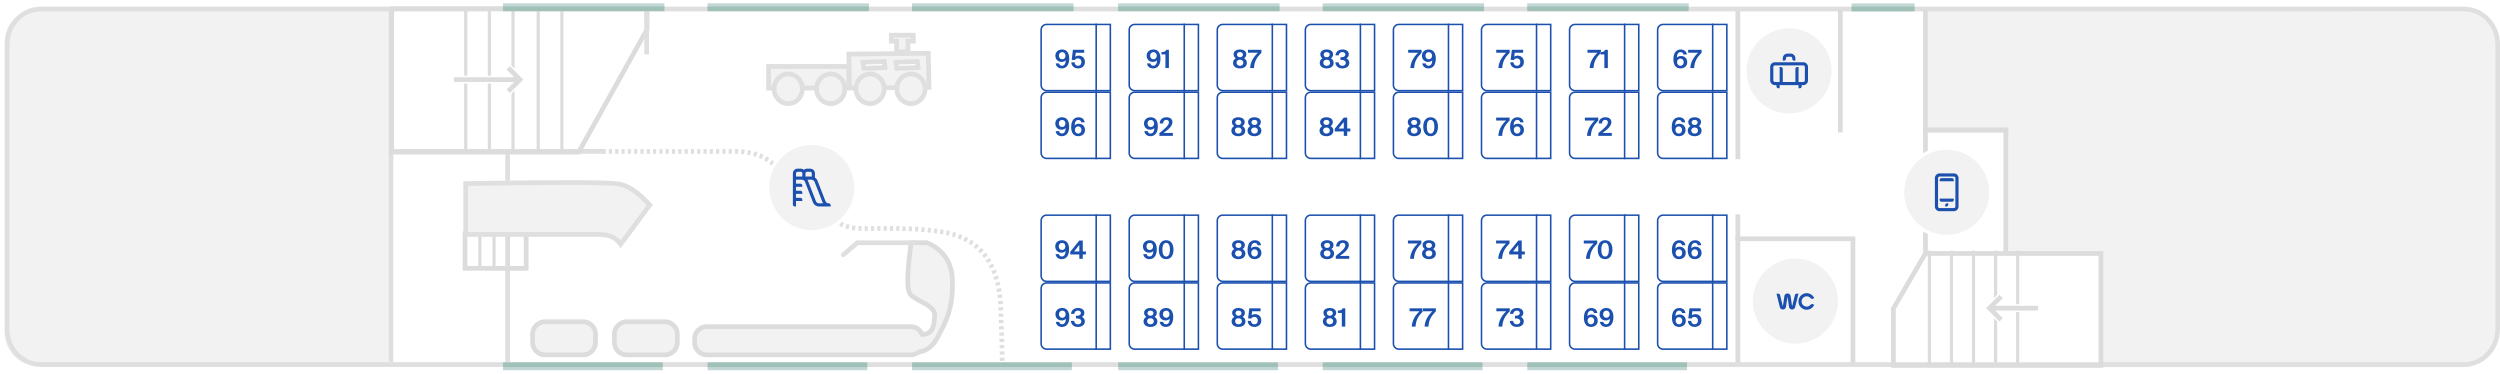 <svg viewBox="0 0 1586 237"
  xmlns="http://www.w3.org/2000/svg"
  xmlns:xlink="http://www.w3.org/1999/xlink"
  xmlns:vr="http://vr/wagonmap" preserveAspectRatio="xMinYMin meet">
  <defs>
    <svg id="pet-seat-icon" viewBox="0 0 620 620"
      xmlns="http://www.w3.org/2000/svg" preserveAspectRatio="xMinYMin meet">
      <g fill-rule="evenodd">
        <path d="M42.2 15.868a2.013 2.013 0 01-.716.132H27.548a2 2 0 01-1.02-.279l-7.883-4.669-2.736-6.519A2.5 2.5 0 0013.604 3h-2.676l1.26 3h-1.204a6 6 0 00-6 6v.099l-3.699 1.416a2 2 0 00-1.152 2.584l1.263 3.274A6 6 0 006.906 23h3.078v4.388c0 1.256.395 2.481 1.127 3.501l1.873 2.606V45h1.5a2.5 2.5 0 002.5-2.5v-9.004c0-.837-.263-1.654-.752-2.334l-1.87-2.606a2.002 2.002 0 01-.378-1.169V23a4 4 0 00-4-4H6.906a2 2 0 01-1.867-1.284l-.454-1.18 1.64-.627c1.581-.606 2.787-2.116 2.76-3.81V12c-.019-1.12.883-1.997 2-1.997h2.883l1.09 2.597a4.002 4.002 0 001.65 1.893l7.881 4.669a5.996 5.996 0 003.06.838h13.934c.735 0 1.462-.134 2.148-.397l2.748-1.053a2.5 2.5 0 001.605-2.334v-2.564L42.2 15.868zm4.067 8.562a2.499 2.499 0 00-3.228-1.44l-1.4.537 1.212 3.169c.088.228.133.471.133.715v17.584h1.5a2.5 2.5 0 002.5-2.5V27.41a6.01 6.01 0 00-.397-2.146l-.32-.834zm-9.445 4.117a4.001 4.001 0 00-4.668-1.384l-9.359 3.59a6.001 6.001 0 00-3.853 5.663L18.984 45l1.493-.007a2.501 2.501 0 002.488-2.52l-.023-6.097a2.005 2.005 0 011.288-1.889l9.356-3.589 3.016 4.153a2 2 0 01.382 1.175V45h1.5a2.5 2.5 0 002.5-2.5v-6.277c0-1.266-.4-2.5-1.145-3.524l-3.017-4.152z"/>
      </g>
    </svg>
  </defs>
  <g id="EDFS_up" stroke="none" stroke-width="1" fill="none" fill-rule="evenodd">
    <path fill="#FFF" d="M0 0h1586v237H0z"/>
    <g transform="translate(3 2)">
      <path d="M20 4.18h223.538v225.685H20c-11.046 0-20-8.954-20-20V24.18c0-11.045 8.954-20 20-20z" fill="#F2F2F2"/>
      <path d="M1238 5.212L1580 5v76h-51v77h-61.474v72.91H1238c-11.046 0-20-8.954-20-20V25.224c.012-11.04 8.96-19.993 20-20.012z" fill="#F2F2F2" transform="matrix(-1 0 0 1 2798 0)"/>
      <path d="M1560.038 3.724c5.934 0 11.31 2.512 15.2 6.585 3.866 4.046 6.262 9.635 6.262 15.812h0V206.88c0 6.177-2.396 11.766-6.262 15.812-3.89 4.073-9.266 6.585-15.2 6.585h0H22.956c-5.934 0-11.31-2.512-15.2-6.585-3.865-4.046-6.262-9.635-6.262-15.812h0V26.12c0-6.177 2.397-11.766 6.262-15.812 3.89-4.073 9.266-6.585 15.2-6.585h0z" stroke="#DFDFDF" stroke-width="3"/>
      <g transform="translate(243.538 4.18)" fill="#D8D8D8" stroke="#DFDFDF" stroke-linecap="square" stroke-width="3">
        <path d="M135.839 89.857H1.452M1.497 0v222.088M75.497 90.321v131.767"/>
      </g>
      <g id="Stairs" transform="translate(243.494 1.673)">
        <path d="M2.006 1.827h162v13.11l-43.382 77.89H2.006v-91z" stroke="#DCDCDC" stroke-width="3"/>
        <g transform="translate(48.966 3.09)" stroke="#DCDCDC" stroke-linecap="square" stroke-width="2">
          <path d="M0 88.78v-88M15 88.78v-88M30 88.78v-88M46 88.78v-88M61 88.78v-88"/>
        </g>
        <path d="M77.006 37.62l9.192 9.193-9.192 9.192-2.828-2.828 4.349-4.35H41.006v-4h37.55l-4.378-4.378 2.828-2.829z" stroke="#FFF" fill="#DCDCDC"/>
      </g>
      <g id="Stairs" transform="translate(1196 157)">
        <path d="M133.825 1.825v71H2.175V36.73l20.26-34.904h111.39z" stroke="#DCDCDC" stroke-width="3"/>
        <g transform="rotate(180 40.5 35.912)" stroke="#DCDCDC" stroke-linecap="square" stroke-width="2">
          <path d="M0 70.78v-70M14 70.78v-70M28 70.78v-70M42 70.78v-70M56 70.78v-70"/>
        </g>
        <path d="M85.5 27.293l9.192 9.192-9.192 9.193-2.828-2.829L87.02 38.5H60.5v-4h26.55l-4.378-4.379 2.828-2.828z" stroke="#FFF" fill="#DCDCDC" transform="matrix(-1 0 0 1 154.985 0)"/>
      </g>
      <g transform="translate(315.78)">
        <path stroke="#DFDFDF" stroke-width="3" fill="#D8D8D8" stroke-linecap="square" d="M91.447 6.404v24.559"/>
        <g transform="rotate(-90 2.716 2.391)">
          <path fill="#C2D6D6" d="M1.996 0H4.99v102.395H1.996z"/>
          <path fill="#9FC1B7" d="M0 0h2.994v102.395H0z"/>
        </g>
        <g transform="matrix(0 1 1 0 .348 227.893)">
          <path fill="#C2D6D6" d="M1.996 0H4.99v101.35H1.996z"/>
          <path fill="#9FC1B7" d="M0 0h2.994v101.35H0z"/>
        </g>
        <g transform="rotate(-90 67.593 -62.486)">
          <path fill="#C2D6D6" d="M1.996 0H4.99v102.395H1.996z"/>
          <path fill="#9FC1B7" d="M0 0h2.994v102.395H0z"/>
        </g>
        <g transform="matrix(0 1 1 0 130.102 227.893)">
          <path fill="#C2D6D6" d="M1.996 0H4.99v101.35H1.996z"/>
          <path fill="#9FC1B7" d="M0 0h2.994v101.35H0z"/>
        </g>
        <g transform="rotate(-90 132.47 -127.363)">
          <path fill="#C2D6D6" d="M1.996 0H4.99v102.395H1.996z"/>
          <path fill="#9FC1B7" d="M0 0h2.994v102.395H0z"/>
        </g>
        <g transform="matrix(0 1 1 0 259.856 227.893)">
          <path fill="#C2D6D6" d="M1.996 0H4.99v101.35H1.996z"/>
          <path fill="#9FC1B7" d="M0 0h2.994v101.35H0z"/>
        </g>
        <g transform="rotate(-90 197.846 -192.738)">
          <path fill="#C2D6D6" d="M1.996 0H4.99v102.395H1.996z"/>
          <path fill="#9FC1B7" d="M0 0h2.994v102.395H0z"/>
        </g>
        <g transform="matrix(0 1 1 0 390.607 227.893)">
          <path fill="#C2D6D6" d="M1.996 0H4.99v101.35H1.996z"/>
          <path fill="#9FC1B7" d="M0 0h2.994v101.35H0z"/>
        </g>
        <g transform="rotate(-90 262.723 -257.615)">
          <path fill="#C2D6D6" d="M1.996 0H4.99v102.395H1.996z"/>
          <path fill="#9FC1B7" d="M0 0h2.994v102.395H0z"/>
        </g>
        <g transform="matrix(0 1 1 0 520.361 227.893)">
          <path fill="#C2D6D6" d="M1.996 0H4.99v101.35H1.996z"/>
          <path fill="#9FC1B7" d="M0 0h2.994v101.35H0z"/>
        </g>
        <g transform="rotate(-90 327.6 -322.492)">
          <path fill="#C2D6D6" d="M1.996 0H4.99v102.395H1.996z"/>
          <path fill="#9FC1B7" d="M0 0h2.994v102.395H0z"/>
        </g>
        <g transform="rotate(-90 430.524 -425.324)">
          <path fill="#C2D6D6" d="M2 0h3v40H2z"/>
          <path fill="#9FC1B7" d="M0 0h3v40H0z"/>
        </g>
        <g transform="matrix(0 1 1 0 650.115 227.893)">
          <path fill="#C2D6D6" d="M1.996 0H4.99v101.35H1.996z"/>
          <path fill="#9FC1B7" d="M0 0h2.994v101.35H0z"/>
        </g>
      </g>
      <path d="M366.786 202.11c2.209 0 4.209.895 5.656 2.343a7.975 7.975 0 012.344 5.657h0v5.031c0 2.21-.896 4.21-2.344 5.657a7.975 7.975 0 01-5.656 2.343h0-23.919c-2.21 0-4.21-.895-5.657-2.343a7.975 7.975 0 01-2.343-5.657h0v-5.031c0-2.21.895-4.21 2.343-5.657a7.975 7.975 0 015.657-2.343h0zM418.687 202.11c2.21 0 4.21.895 5.657 2.343a7.975 7.975 0 012.343 5.657h0v5.031c0 2.21-.895 4.21-2.343 5.657a7.975 7.975 0 01-5.657 2.343h0-23.919c-2.209 0-4.209-.895-5.656-2.343a7.975 7.975 0 01-2.344-5.657h0v-5.031c0-2.21.896-4.21 2.344-5.657a7.975 7.975 0 015.656-2.343h0z" stroke="#DCDCDC" stroke-width="3" fill="#F2F2F2"/>
      <g transform="translate(436.172 150.457)" stroke-width="3">
        <path d="M148.87 1.5c5.204 2.243 9.17 5.34 11.865 9.327 2.746 4.06 4.167 9.028 4.307 14.888.367 15.252-2.962 23.265-6.878 30.958h0l-.349.682c-.233.454-.468.907-.704 1.361h0l-.356.685c-.299.574-.598 1.15-.898 1.732-2.914 5.659-6.82 8.924-11.828 9.613-2.036 1.328-3.696 1.938-5.497 1.938h0H9.308a7.783 7.783 0 01-5.521-2.287 7.783 7.783 0 01-2.287-5.52h0v-2.31c0-2.155.874-4.107 2.287-5.52a7.783 7.783 0 015.52-2.287h129.225c1.46 0 2.828.401 3.998 1.1a7.85 7.85 0 013.264 3.834c.345.01.707-.004 1.087-.042 2.371-.237 3.878-1.287 4.882-2.73 1.167-1.677 1.594-3.997 1.797-6.31.047-.569.082-1.058.114-1.498.038-.53.071-.985.112-1.42.15-1.602-.535-3.093-1.923-4.471-1.406-1.396-3.572-2.688-5.88-3.966h0l-.624-.345-1.25-.689c-2.068-1.146-4.092-2.313-5.472-3.64-2.774-2.665-2.397-13.739.18-32.476l.084-.607z" stroke="#DCDCDC" fill="#F2F2F2"/>
        <path stroke="#DFDFDF" stroke-linecap="round" d="M95.818 9.176l8.894-7.609h36.02"/>
      </g>
      <path d="M379.28 94.083h81.23c15.953-.596 26.8 4.473 32.544 15.207 8.614 16.102 34.457 31.31 44.029 33.098 9.571 1.79 30.839-1.311 57.43 2.722 26.59 4.034 36.371 23.22 37.328 47.373.638 16.101.957 28.029.957 35.781" stroke="#DFDFDF" stroke-width="3" stroke-dasharray="2"/>
      <g transform="translate(290.447 113.798)">
        <path stroke="#DCDCDC" stroke-width="3" d="M1.565 54.427V32.474H40.36v21.953z"/>
        <path stroke="#DCDCDC" stroke-width="2" stroke-linecap="square" d="M19.964 54.422V31.435M10.981 54.422V31.435M28.947 54.422V31.435"/>
        <path d="M1.998 32.918h84.34c6.488 0 11.145 2.068 13.973 6.204l18.465-24.88C111.748 6.491 105.26 2.051 99.313.92 93.366-.212 60.928-.3 1.998.658v32.26z" stroke="#DFDFDF" stroke-width="3" fill="#F2F2F2"/>
      </g>
      <g transform="translate(483.083 18.807)" stroke="#DFDFDF" stroke-width="3">
        <path d="M93.32 1.5v3.791h-3.394v6.792h-7.18V5.291h-3.394V1.5H93.32zM52.398 21.352V35.07H1.5V21.352h50.898zM102.801 12.993l.5 21.577-50.398.5-.5-21.577 50.398-.5z" fill="#F2F2F2"/>
        <ellipse fill="#F2F2F2" cx="13.973" cy="35.525" rx="8.983" ry="9.404"/>
        <ellipse fill="#F2F2F2" cx="65.875" cy="35.525" rx="8.983" ry="9.404"/>
        <ellipse fill="#F2F2F2" cx="40.922" cy="35.525" rx="8.983" ry="9.404"/>
        <ellipse fill="#F2F2F2" cx="91.826" cy="35.525" rx="8.983" ry="9.404"/>
        <path d="M74.854 18.217l.5 3.814-13.468.5-.5-3.814 13.468-.5zM95.814 18.217l.5 3.814-13.468.5-.5-3.814 13.468-.5z" fill="#FFF"/>
      </g>
      <path fill="#DCDCDC" d="M1098 134h3v94h-3zM1098 5h3v94h-3zM1217 4h3v78h-3z"/>
      <path fill="#DCDCDC" d="M1217 79h3v80h-3zM1268 79h3v80h-3z"/>
      <path fill="#DCDCDC" transform="rotate(90 1244 80.5)" d="M1242.5 53.5h3v54h-3z"/>
      <path fill="#DCDCDC" d="M1163 4h3v78h-3z"/>
      <path fill="#DCDCDC" transform="rotate(-90 1244 80.5)" d="M1242.5 54.5h3v52h-3z"/>
      <path fill="#DCDCDC" d="M1171 150h3v78h-3z"/>
      <path fill="#DCDCDC" transform="rotate(-90 1136 149.5)" d="M1134.5 111.5h3v76h-3z"/>
    </g>
    <g id="Seats" transform="translate(660 15)">
      <g id="seat_96" transform="translate(0 43)">
        <path d="M.5.5h40.397c.967 0 1.842.392 2.475 1.025A3.489 3.489 0 0144.397 4h0v35c0 .966-.392 1.841-1.025 2.475a3.489 3.489 0 01-2.475 1.025h0H.5V.5z" id="seat_96_shape" stroke="#1B50AF" fill="#FFF" transform="rotate(-180 22.449 21.5)"/>
        <path id="Line" stroke="#1B50AF" fill="#FFF" stroke-linecap="square" d="M35.419 42.5V.488"/>
        <g id="seatnumber_96" transform="translate(9.485 16.392)" fill="#1B50AF">
          <path d="M6.576 6.8c-.496.624-1.424 1.104-2.656 1.104C1.792 7.904 0 6.432 0 3.936 0 1.552 1.808 0 4.32 0c3.104 0 4.464 2.496 4.464 5.744 0 3.328-1.248 6.272-4.704 6.272-2.528 0-3.712-1.728-3.84-3.2H2.4c.112.96.864 1.504 1.824 1.504 1.456 0 2.352-1.376 2.352-3.52zM4.32 1.68c-1.2 0-2.08.88-2.08 2.272 0 1.36.88 2.256 2.08 2.256 1.2 0 2.112-.896 2.112-2.256 0-1.376-.912-2.272-2.112-2.272zm7.952 3.536c.496-.624 1.424-1.104 2.64-1.104 2.144 0 3.936 1.456 3.936 3.968 0 2.384-1.808 3.936-4.32 3.936-3.104 0-4.464-2.496-4.464-5.744C10.064 2.944 11.296 0 14.768 0c2.528 0 3.712 1.712 3.84 3.2h-2.16c-.112-.96-.88-1.52-1.824-1.52-1.456 0-2.352 1.376-2.352 3.536zm2.256 5.136c1.2 0 2.08-.896 2.08-2.304 0-1.36-.88-2.256-2.08-2.256-1.216 0-2.128.896-2.128 2.256 0 1.392.912 2.304 2.128 2.304z"/>
        </g>
        <g id="seatnumber_96-with-service-icon" transform="translate(9.485 16.392)">
          <path d="M6.576 6.8c-.496.624-1.424 1.104-2.656 1.104C1.792 7.904 0 6.432 0 3.936 0 1.552 1.808 0 4.32 0c3.104 0 4.464 2.496 4.464 5.744 0 3.328-1.248 6.272-4.704 6.272-2.528 0-3.712-1.728-3.84-3.2H2.4c.112.96.864 1.504 1.824 1.504 1.456 0 2.352-1.376 2.352-3.52zM4.32 1.68c-1.2 0-2.08.88-2.08 2.272 0 1.36.88 2.256 2.08 2.256 1.2 0 2.112-.896 2.112-2.256 0-1.376-.912-2.272-2.112-2.272zm7.952 3.536c.496-.624 1.424-1.104 2.64-1.104 2.144 0 3.936 1.456 3.936 3.968 0 2.384-1.808 3.936-4.32 3.936-3.104 0-4.464-2.496-4.464-5.744C10.064 2.944 11.296 0 14.768 0c2.528 0 3.712 1.712 3.84 3.2h-2.16c-.112-.96-.88-1.52-1.824-1.52-1.456 0-2.352 1.376-2.352 3.536zm2.256 5.136c1.2 0 2.08-.896 2.08-2.304 0-1.36-.88-2.256-2.08-2.256-1.216 0-2.128.896-2.128 2.256 0 1.392.912 2.304 2.128 2.304z" transform="translate(0 10)"/>
          <use id="pet-seat-icon-seatnumber_96" xlink:href="#pet-seat-icon" transform="translate(0 -12)"/>
        </g>
      </g>
      <g id="seat_95">
        <path d="M.5.5h40.397c.967 0 1.842.392 2.475 1.025A3.489 3.489 0 0144.397 4h0v35c0 .966-.392 1.841-1.025 2.475a3.489 3.489 0 01-2.475 1.025h0H.5V.5z" id="seat_95_shape" stroke="#1B50AF" fill="#FFF" transform="rotate(-180 22.449 21.5)"/>
        <path id="Line" stroke="#1B50AF" fill="#FFF" stroke-linecap="square" d="M35.419 42.5V.488"/>
        <g id="seatnumber_95" transform="translate(9.525 16.392)" fill="#1B50AF">
          <path d="M6.576 6.8c-.496.624-1.424 1.104-2.656 1.104C1.792 7.904 0 6.432 0 3.936 0 1.552 1.808 0 4.32 0c3.104 0 4.464 2.496 4.464 5.744 0 3.328-1.248 6.272-4.704 6.272-2.528 0-3.712-1.728-3.84-3.2H2.4c.112.96.864 1.504 1.824 1.504 1.456 0 2.352-1.376 2.352-3.52zM4.32 1.68c-1.2 0-2.08.88-2.08 2.272 0 1.36.88 2.256 2.08 2.256 1.2 0 2.112-.896 2.112-2.256 0-1.376-.912-2.272-2.112-2.272zM16.512 8c0-1.584-1.072-2.368-2.144-2.368-1.024 0-1.76.512-1.984 1.056l-2.016-.096.768-6.384h7.152v1.856h-5.344l-.32 2.48c.48-.352 1.232-.64 2.304-.64 1.984 0 3.824 1.408 3.824 4.08 0 2.56-1.984 4.032-4.368 4.032-2.72 0-4.16-1.856-4.288-3.856h2.08c.128 1.2.816 2.192 2.24 2.192 1.216 0 2.096-.88 2.096-2.352z"/>
        </g>
        <g id="seatnumber_95-with-service-icon" transform="translate(9.525 16.392)">
          <path d="M6.576 6.8c-.496.624-1.424 1.104-2.656 1.104C1.792 7.904 0 6.432 0 3.936 0 1.552 1.808 0 4.32 0c3.104 0 4.464 2.496 4.464 5.744 0 3.328-1.248 6.272-4.704 6.272-2.528 0-3.712-1.728-3.84-3.2H2.4c.112.96.864 1.504 1.824 1.504 1.456 0 2.352-1.376 2.352-3.52zM4.32 1.68c-1.2 0-2.08.88-2.08 2.272 0 1.36.88 2.256 2.08 2.256 1.2 0 2.112-.896 2.112-2.256 0-1.376-.912-2.272-2.112-2.272zM16.512 8c0-1.584-1.072-2.368-2.144-2.368-1.024 0-1.76.512-1.984 1.056l-2.016-.096.768-6.384h7.152v1.856h-5.344l-.32 2.48c.48-.352 1.232-.64 2.304-.64 1.984 0 3.824 1.408 3.824 4.08 0 2.56-1.984 4.032-4.368 4.032-2.72 0-4.16-1.856-4.288-3.856h2.08c.128 1.2.816 2.192 2.24 2.192 1.216 0 2.096-.88 2.096-2.352z" transform="translate(0 10)"/>
          <use id="pet-seat-icon-seatnumber_95" xlink:href="#pet-seat-icon" transform="translate(0 -12)"/>
        </g>
      </g>
      <g id="seat_94" transform="translate(0 121)">
        <path d="M.5.5h40.397c.967 0 1.842.392 2.475 1.025A3.489 3.489 0 0144.397 4h0v35c0 .966-.392 1.841-1.025 2.475a3.489 3.489 0 01-2.475 1.025h0H.5V.5z" id="seat_94_shape" stroke="#1B50AF" fill="#FFF" transform="rotate(-180 22.449 21.5)"/>
        <path id="Line" stroke="#1B50AF" fill="#FFF" stroke-linecap="square" d="M35.419 42.5V.488"/>
        <g id="seatnumber_94" transform="translate(9.437 16.392)" fill="#1B50AF">
          <path d="M6.576 6.8c-.496.624-1.424 1.104-2.656 1.104C1.792 7.904 0 6.432 0 3.936 0 1.552 1.808 0 4.32 0c3.104 0 4.464 2.496 4.464 5.744 0 3.328-1.248 6.272-4.704 6.272-2.528 0-3.712-1.728-3.84-3.2H2.4c.112.96.864 1.504 1.824 1.504 1.456 0 2.352-1.376 2.352-3.52zM4.32 1.68c-1.2 0-2.08.88-2.08 2.272 0 1.36.88 2.256 2.08 2.256 1.2 0 2.112-.896 2.112-2.256 0-1.376-.912-2.272-2.112-2.272zm15.136 7.344h-1.984v2.784H15.28V9.024H9.552V7.296l5.76-7.088h2.16v6.944h1.984v1.872zm-7.488-1.872h3.312V3.008l-3.312 4.144z"/>
        </g>
        <g id="seatnumber_94-with-service-icon" transform="translate(9.437 16.392)">
          <path d="M6.576 6.8c-.496.624-1.424 1.104-2.656 1.104C1.792 7.904 0 6.432 0 3.936 0 1.552 1.808 0 4.32 0c3.104 0 4.464 2.496 4.464 5.744 0 3.328-1.248 6.272-4.704 6.272-2.528 0-3.712-1.728-3.84-3.2H2.4c.112.96.864 1.504 1.824 1.504 1.456 0 2.352-1.376 2.352-3.52zM4.32 1.68c-1.2 0-2.08.88-2.08 2.272 0 1.36.88 2.256 2.08 2.256 1.2 0 2.112-.896 2.112-2.256 0-1.376-.912-2.272-2.112-2.272zm15.136 7.344h-1.984v2.784H15.28V9.024H9.552V7.296l5.76-7.088h2.16v6.944h1.984v1.872zm-7.488-1.872h3.312V3.008l-3.312 4.144z" transform="translate(0 10)"/>
          <use id="pet-seat-icon-seatnumber_94" xlink:href="#pet-seat-icon" transform="translate(0 -12)"/>
        </g>
      </g>
      <g id="seat_93" transform="translate(0 164)">
        <path d="M.5.5h40.397c.967 0 1.842.392 2.475 1.025A3.489 3.489 0 0144.397 4h0v35c0 .966-.392 1.841-1.025 2.475a3.489 3.489 0 01-2.475 1.025h0H.5V.5z" id="seat_93_shape" stroke="#1B50AF" fill="#FFF" transform="rotate(-180 22.449 21.5)"/>
        <path id="Line" stroke="#1B50AF" fill="#FFF" stroke-linecap="square" d="M35.419 42.5V.488"/>
        <g id="seatnumber_93" transform="translate(9.597 16.392)" fill="#1B50AF">
          <path d="M6.576 6.8c-.496.624-1.424 1.104-2.656 1.104C1.792 7.904 0 6.432 0 3.936 0 1.552 1.808 0 4.32 0c3.104 0 4.464 2.496 4.464 5.744 0 3.328-1.248 6.272-4.704 6.272-2.528 0-3.712-1.728-3.84-3.2H2.4c.112.96.864 1.504 1.824 1.504 1.456 0 2.352-1.376 2.352-3.52zM4.32 1.68c-1.2 0-2.08.88-2.08 2.272 0 1.36.88 2.256 2.08 2.256 1.2 0 2.112-.896 2.112-2.256 0-1.376-.912-2.272-2.112-2.272zm12.064 6.864c0-1.36-1.264-1.904-2.912-1.904h-.464V4.912h.384c1.664 0 2.704-.608 2.704-1.696 0-1.008-.88-1.552-1.84-1.552-1.328 0-2.176.848-2.288 2.048H9.872C10.128 1.408 11.728 0 14.384 0c1.936 0 3.936.928 3.936 3.12 0 1.12-.688 2.064-1.568 2.544a3.035 3.035 0 011.872 2.816c0 2.352-2.032 3.536-4.48 3.536-2.656 0-4.224-1.728-4.368-3.856h2.08c.16 1.168.912 2.192 2.352 2.192 1.2 0 2.176-.72 2.176-1.808z"/>
        </g>
        <g id="seatnumber_93-with-service-icon" transform="translate(9.597 16.392)">
          <path d="M6.576 6.8c-.496.624-1.424 1.104-2.656 1.104C1.792 7.904 0 6.432 0 3.936 0 1.552 1.808 0 4.32 0c3.104 0 4.464 2.496 4.464 5.744 0 3.328-1.248 6.272-4.704 6.272-2.528 0-3.712-1.728-3.84-3.2H2.4c.112.96.864 1.504 1.824 1.504 1.456 0 2.352-1.376 2.352-3.52zM4.32 1.68c-1.2 0-2.08.88-2.08 2.272 0 1.36.88 2.256 2.08 2.256 1.2 0 2.112-.896 2.112-2.256 0-1.376-.912-2.272-2.112-2.272zm12.064 6.864c0-1.36-1.264-1.904-2.912-1.904h-.464V4.912h.384c1.664 0 2.704-.608 2.704-1.696 0-1.008-.88-1.552-1.84-1.552-1.328 0-2.176.848-2.288 2.048H9.872C10.128 1.408 11.728 0 14.384 0c1.936 0 3.936.928 3.936 3.12 0 1.12-.688 2.064-1.568 2.544a3.035 3.035 0 011.872 2.816c0 2.352-2.032 3.536-4.48 3.536-2.656 0-4.224-1.728-4.368-3.856h2.08c.16 1.168.912 2.192 2.352 2.192 1.2 0 2.176-.72 2.176-1.808z" transform="translate(0 10)"/>
          <use id="pet-seat-icon-seatnumber_93" xlink:href="#pet-seat-icon" transform="translate(0 -12)"/>
        </g>
      </g>
      <g id="seat_92" transform="translate(55.872 43)">
        <path d="M40.897.5c.967 0 1.842.392 2.475 1.025A3.489 3.489 0 0144.397 4h0v35c0 .966-.392 1.841-1.025 2.475a3.489 3.489 0 01-2.475 1.025h0H.5V.5z" id="seat_92_shape" stroke="#1B50AF" fill="#FFF" transform="rotate(-180 22.449 21.5)"/>
        <path id="Line" stroke="#1B50AF" fill="#FFF" stroke-linecap="square" d="M35.419 42.5V.488"/>
        <g id="seatnumber_92" transform="translate(9.877 16.392)" fill="#1B50AF">
          <path d="M6.576 6.8c-.496.624-1.424 1.104-2.656 1.104C1.792 7.904 0 6.432 0 3.936 0 1.552 1.808 0 4.32 0c3.104 0 4.464 2.496 4.464 5.744 0 3.328-1.248 6.272-4.704 6.272-2.528 0-3.712-1.728-3.84-3.2H2.4c.112.96.864 1.504 1.824 1.504 1.456 0 2.352-1.376 2.352-3.52zM4.32 1.68c-1.2 0-2.08.88-2.08 2.272 0 1.36.88 2.256 2.08 2.256 1.2 0 2.112-.896 2.112-2.256 0-1.376-.912-2.272-2.112-2.272zm13.728 1.44c0 2.176-2.112 4.448-5.68 6.832h5.952v1.856H9.792v-1.792c3.728-3.008 6.032-4.944 6.032-6.784 0-1.008-.64-1.6-1.712-1.6-.976 0-1.968.592-1.968 2.32H10C9.968 1.552 11.664 0 14.24 0c2.32 0 3.808 1.104 3.808 3.12z"/>
        </g>
        <g id="seatnumber_92-with-service-icon" transform="translate(9.877 16.392)">
          <path d="M6.576 6.8c-.496.624-1.424 1.104-2.656 1.104C1.792 7.904 0 6.432 0 3.936 0 1.552 1.808 0 4.32 0c3.104 0 4.464 2.496 4.464 5.744 0 3.328-1.248 6.272-4.704 6.272-2.528 0-3.712-1.728-3.84-3.2H2.4c.112.96.864 1.504 1.824 1.504 1.456 0 2.352-1.376 2.352-3.52zM4.32 1.68c-1.2 0-2.08.88-2.08 2.272 0 1.36.88 2.256 2.08 2.256 1.2 0 2.112-.896 2.112-2.256 0-1.376-.912-2.272-2.112-2.272zm13.728 1.44c0 2.176-2.112 4.448-5.68 6.832h5.952v1.856H9.792v-1.792c3.728-3.008 6.032-4.944 6.032-6.784 0-1.008-.64-1.6-1.712-1.6-.976 0-1.968.592-1.968 2.32H10C9.968 1.552 11.664 0 14.24 0c2.32 0 3.808 1.104 3.808 3.12z" transform="translate(0 10)"/>
          <use id="pet-seat-icon-seatnumber_92" xlink:href="#pet-seat-icon" transform="translate(0 -12)"/>
        </g>
      </g>
      <g id="seat_91" transform="translate(55.872)">
        <path d="M40.897.5c.967 0 1.842.392 2.475 1.025A3.489 3.489 0 0144.397 4h0v35c0 .966-.392 1.841-1.025 2.475a3.489 3.489 0 01-2.475 1.025h0H.5V.5z" id="seat_91_shape" stroke="#1B50AF" fill="#FFF" transform="rotate(-180 22.449 21.5)"/>
        <path id="Line" stroke="#1B50AF" fill="#FFF" stroke-linecap="square" d="M35.419 42.5V.488"/>
        <g id="seatnumber_91" transform="translate(11.557 16.392)" fill="#1B50AF">
          <path d="M6.576 6.8c-.496.624-1.424 1.104-2.656 1.104C1.792 7.904 0 6.432 0 3.936 0 1.552 1.808 0 4.32 0c3.104 0 4.464 2.496 4.464 5.744 0 3.328-1.248 6.272-4.704 6.272-2.528 0-3.712-1.728-3.84-3.2H2.4c.112.96.864 1.504 1.824 1.504 1.456 0 2.352-1.376 2.352-3.52zM4.32 1.68c-1.2 0-2.08.88-2.08 2.272 0 1.36.88 2.256 2.08 2.256 1.2 0 2.112-.896 2.112-2.256 0-1.376-.912-2.272-2.112-2.272zm7.6 10.128V3.136H9.424V1.632c1.68-.048 2.464-.16 3.024-1.424h1.68v11.6H11.92z"/>
        </g>
        <g id="seatnumber_91-with-service-icon" transform="translate(11.557 16.392)">
          <path d="M6.576 6.8c-.496.624-1.424 1.104-2.656 1.104C1.792 7.904 0 6.432 0 3.936 0 1.552 1.808 0 4.32 0c3.104 0 4.464 2.496 4.464 5.744 0 3.328-1.248 6.272-4.704 6.272-2.528 0-3.712-1.728-3.84-3.2H2.4c.112.96.864 1.504 1.824 1.504 1.456 0 2.352-1.376 2.352-3.52zM4.32 1.68c-1.2 0-2.08.88-2.08 2.272 0 1.36.88 2.256 2.08 2.256 1.2 0 2.112-.896 2.112-2.256 0-1.376-.912-2.272-2.112-2.272zm7.6 10.128V3.136H9.424V1.632c1.68-.048 2.464-.16 3.024-1.424h1.68v11.6H11.92z" transform="translate(0 10)"/>
          <use id="pet-seat-icon-seatnumber_91" xlink:href="#pet-seat-icon" transform="translate(0 -12)"/>
        </g>
      </g>
      <g id="seat_90" transform="translate(55.872 121)">
        <path d="M40.897.5c.967 0 1.842.392 2.475 1.025A3.489 3.489 0 0144.397 4h0v35c0 .966-.392 1.841-1.025 2.475a3.489 3.489 0 01-2.475 1.025h0H.5V.5z" id="seat_90_shape" stroke="#1B50AF" fill="#FFF" transform="rotate(-180 22.449 21.5)"/>
        <path id="Line" stroke="#1B50AF" fill="#FFF" stroke-linecap="square" d="M35.419 42.5V.488"/>
        <g id="seatnumber_90" transform="translate(9.205 16.392)" fill="#1B50AF">
          <path d="M6.576 6.8c-.496.624-1.424 1.104-2.656 1.104C1.792 7.904 0 6.432 0 3.936 0 1.552 1.808 0 4.32 0c3.104 0 4.464 2.496 4.464 5.744 0 3.328-1.248 6.272-4.704 6.272-2.528 0-3.712-1.728-3.84-3.2H2.4c.112.96.864 1.504 1.824 1.504 1.456 0 2.352-1.376 2.352-3.52zM4.32 1.68c-1.2 0-2.08.88-2.08 2.272 0 1.36.88 2.256 2.08 2.256 1.2 0 2.112-.896 2.112-2.256 0-1.376-.912-2.272-2.112-2.272zm5.744 4.304c0-3.52 1.568-5.984 4.672-5.984 3.088 0 4.656 2.464 4.656 5.984 0 3.536-1.568 6.032-4.656 6.032-3.104 0-4.672-2.496-4.672-6.032zm7.072 0c0-2.768-.832-4.32-2.4-4.32s-2.416 1.552-2.416 4.32c0 2.784.848 4.368 2.416 4.368s2.4-1.584 2.4-4.368z"/>
        </g>
        <g id="seatnumber_90-with-service-icon" transform="translate(9.205 16.392)">
          <path d="M6.576 6.8c-.496.624-1.424 1.104-2.656 1.104C1.792 7.904 0 6.432 0 3.936 0 1.552 1.808 0 4.32 0c3.104 0 4.464 2.496 4.464 5.744 0 3.328-1.248 6.272-4.704 6.272-2.528 0-3.712-1.728-3.84-3.2H2.4c.112.96.864 1.504 1.824 1.504 1.456 0 2.352-1.376 2.352-3.52zM4.32 1.68c-1.2 0-2.08.88-2.08 2.272 0 1.36.88 2.256 2.08 2.256 1.2 0 2.112-.896 2.112-2.256 0-1.376-.912-2.272-2.112-2.272zm5.744 4.304c0-3.52 1.568-5.984 4.672-5.984 3.088 0 4.656 2.464 4.656 5.984 0 3.536-1.568 6.032-4.656 6.032-3.104 0-4.672-2.496-4.672-6.032zm7.072 0c0-2.768-.832-4.32-2.4-4.32s-2.416 1.552-2.416 4.32c0 2.784.848 4.368 2.416 4.368s2.4-1.584 2.4-4.368z" transform="translate(0 10)"/>
          <use id="pet-seat-icon-seatnumber_90" xlink:href="#pet-seat-icon" transform="translate(0 -12)"/>
        </g>
      </g>
      <g id="seat_89" transform="translate(55.872 164)">
        <path d="M40.897.5c.967 0 1.842.392 2.475 1.025A3.489 3.489 0 0144.397 4h0v35c0 .966-.392 1.841-1.025 2.475a3.489 3.489 0 01-2.475 1.025h0H.5V.5z" id="seat_89_shape" stroke="#1B50AF" fill="#FFF" transform="rotate(-180 22.449 21.5)"/>
        <path id="Line" stroke="#1B50AF" fill="#FFF" stroke-linecap="square" d="M35.419 42.5V.488"/>
        <g id="seatnumber_89" transform="translate(9.589 16.392)" fill="#1B50AF">
          <path d="M8.432 2.976c0 1.04-.416 2.016-1.408 2.624 1.296.736 1.76 1.776 1.76 2.896 0 2.272-1.936 3.52-4.4 3.52C1.936 12.016 0 10.768 0 8.496 0 7.376.48 6.32 1.776 5.6.816 5.056.352 4.016.352 2.992.352 1.264 1.936 0 4.384 0c2.464 0 4.048 1.264 4.048 2.976zM4.384 1.664c-1.152 0-1.888.624-1.888 1.584 0 .96.736 1.664 1.888 1.664s1.904-.704 1.904-1.664-.752-1.584-1.904-1.584zM2.256 8.4c0 1.152.832 1.952 2.128 1.952 1.312 0 2.144-.8 2.144-1.952s-.832-1.904-2.144-1.904c-1.296 0-2.128.752-2.128 1.904zm14.368-1.6c-.496.624-1.424 1.104-2.656 1.104-2.128 0-3.92-1.472-3.92-3.968 0-2.384 1.808-3.936 4.32-3.936 3.104 0 4.464 2.496 4.464 5.744 0 3.328-1.248 6.272-4.704 6.272-2.528 0-3.712-1.728-3.84-3.2h2.16c.112.96.864 1.504 1.824 1.504 1.456 0 2.352-1.376 2.352-3.52zm-2.256-5.12c-1.2 0-2.08.88-2.08 2.272 0 1.36.88 2.256 2.08 2.256 1.2 0 2.112-.896 2.112-2.256 0-1.376-.912-2.272-2.112-2.272z"/>
        </g>
        <g id="seatnumber_89-with-service-icon" transform="translate(9.589 16.392)">
          <path d="M8.432 2.976c0 1.04-.416 2.016-1.408 2.624 1.296.736 1.76 1.776 1.76 2.896 0 2.272-1.936 3.52-4.4 3.52C1.936 12.016 0 10.768 0 8.496 0 7.376.48 6.32 1.776 5.6.816 5.056.352 4.016.352 2.992.352 1.264 1.936 0 4.384 0c2.464 0 4.048 1.264 4.048 2.976zM4.384 1.664c-1.152 0-1.888.624-1.888 1.584 0 .96.736 1.664 1.888 1.664s1.904-.704 1.904-1.664-.752-1.584-1.904-1.584zM2.256 8.4c0 1.152.832 1.952 2.128 1.952 1.312 0 2.144-.8 2.144-1.952s-.832-1.904-2.144-1.904c-1.296 0-2.128.752-2.128 1.904zm14.368-1.6c-.496.624-1.424 1.104-2.656 1.104-2.128 0-3.92-1.472-3.92-3.968 0-2.384 1.808-3.936 4.32-3.936 3.104 0 4.464 2.496 4.464 5.744 0 3.328-1.248 6.272-4.704 6.272-2.528 0-3.712-1.728-3.84-3.2h2.16c.112.96.864 1.504 1.824 1.504 1.456 0 2.352-1.376 2.352-3.52zm-2.256-5.12c-1.2 0-2.08.88-2.08 2.272 0 1.36.88 2.256 2.08 2.256 1.2 0 2.112-.896 2.112-2.256 0-1.376-.912-2.272-2.112-2.272z" transform="translate(0 10)"/>
          <use id="pet-seat-icon-seatnumber_89" xlink:href="#pet-seat-icon" transform="translate(0 -12)"/>
        </g>
      </g>
      <g id="seat_88" transform="translate(111.744 43)">
        <path d="M.5.5h40.397c.967 0 1.842.392 2.475 1.025A3.489 3.489 0 0144.397 4h0v35c0 .966-.392 1.841-1.025 2.475a3.489 3.489 0 01-2.475 1.025h0H.5V.5z" id="seat_88_shape" stroke="#1B50AF" fill="#FFF" transform="rotate(-180 22.449 21.5)"/>
        <path id="Line" stroke="#1B50AF" fill="#FFF" stroke-linecap="square" d="M35.419 42.5V.488"/>
        <g id="seatnumber_88" transform="translate(9.437 16.392)" fill="#1B50AF">
          <path d="M8.432 2.976c0 1.04-.416 2.016-1.408 2.624 1.296.736 1.76 1.776 1.76 2.896 0 2.272-1.936 3.52-4.4 3.52C1.936 12.016 0 10.768 0 8.496 0 7.376.48 6.32 1.776 5.6.816 5.056.352 4.016.352 2.992.352 1.264 1.936 0 4.384 0c2.464 0 4.048 1.264 4.048 2.976zM4.384 1.664c-1.152 0-1.888.624-1.888 1.584 0 .96.736 1.664 1.888 1.664s1.904-.704 1.904-1.664-.752-1.584-1.904-1.584zM2.256 8.4c0 1.152.832 1.952 2.128 1.952 1.312 0 2.144-.8 2.144-1.952s-.832-1.904-2.144-1.904c-1.296 0-2.128.752-2.128 1.904zm16.432-5.424c0 1.04-.416 2.016-1.408 2.624 1.296.736 1.76 1.776 1.76 2.896 0 2.272-1.936 3.52-4.4 3.52-2.448 0-4.384-1.248-4.384-3.52 0-1.12.48-2.176 1.776-2.896-.96-.544-1.424-1.584-1.424-2.608C10.608 1.264 12.192 0 14.64 0c2.464 0 4.048 1.264 4.048 2.976zM14.64 1.664c-1.152 0-1.888.624-1.888 1.584 0 .96.736 1.664 1.888 1.664s1.904-.704 1.904-1.664-.752-1.584-1.904-1.584zM12.512 8.4c0 1.152.832 1.952 2.128 1.952 1.312 0 2.144-.8 2.144-1.952s-.832-1.904-2.144-1.904c-1.296 0-2.128.752-2.128 1.904z"/>
        </g>
        <g id="seatnumber_88-with-service-icon" transform="translate(9.437 16.392)">
          <path d="M8.432 2.976c0 1.04-.416 2.016-1.408 2.624 1.296.736 1.76 1.776 1.76 2.896 0 2.272-1.936 3.52-4.4 3.52C1.936 12.016 0 10.768 0 8.496 0 7.376.48 6.32 1.776 5.6.816 5.056.352 4.016.352 2.992.352 1.264 1.936 0 4.384 0c2.464 0 4.048 1.264 4.048 2.976zM4.384 1.664c-1.152 0-1.888.624-1.888 1.584 0 .96.736 1.664 1.888 1.664s1.904-.704 1.904-1.664-.752-1.584-1.904-1.584zM2.256 8.4c0 1.152.832 1.952 2.128 1.952 1.312 0 2.144-.8 2.144-1.952s-.832-1.904-2.144-1.904c-1.296 0-2.128.752-2.128 1.904zm16.432-5.424c0 1.04-.416 2.016-1.408 2.624 1.296.736 1.76 1.776 1.76 2.896 0 2.272-1.936 3.52-4.4 3.52-2.448 0-4.384-1.248-4.384-3.52 0-1.12.48-2.176 1.776-2.896-.96-.544-1.424-1.584-1.424-2.608C10.608 1.264 12.192 0 14.64 0c2.464 0 4.048 1.264 4.048 2.976zM14.64 1.664c-1.152 0-1.888.624-1.888 1.584 0 .96.736 1.664 1.888 1.664s1.904-.704 1.904-1.664-.752-1.584-1.904-1.584zM12.512 8.4c0 1.152.832 1.952 2.128 1.952 1.312 0 2.144-.8 2.144-1.952s-.832-1.904-2.144-1.904c-1.296 0-2.128.752-2.128 1.904z" transform="translate(0 10)"/>
          <use id="pet-seat-icon-seatnumber_88" xlink:href="#pet-seat-icon" transform="translate(0 -12)"/>
        </g>
      </g>
      <g id="seat_87" transform="translate(111.744)">
        <path d="M.5.5h40.397c.967 0 1.842.392 2.475 1.025A3.489 3.489 0 0144.397 4h0v35c0 .966-.392 1.841-1.025 2.475a3.489 3.489 0 01-2.475 1.025h0H.5V.5z" id="seat_87_shape" stroke="#1B50AF" fill="#FFF" transform="rotate(-180 22.449 21.5)"/>
        <path id="Line" stroke="#1B50AF" fill="#FFF" stroke-linecap="square" d="M35.419 42.5V.488"/>
        <g id="seatnumber_87" transform="translate(10.485 16.392)" fill="#1B50AF">
          <path d="M8.432 2.976c0 1.04-.416 2.016-1.408 2.624 1.296.736 1.76 1.776 1.76 2.896 0 2.272-1.936 3.52-4.4 3.52C1.936 12.016 0 10.768 0 8.496 0 7.376.48 6.32 1.776 5.6.816 5.056.352 4.016.352 2.992.352 1.264 1.936 0 4.384 0c2.464 0 4.048 1.264 4.048 2.976zM4.384 1.664c-1.152 0-1.888.624-1.888 1.584 0 .96.736 1.664 1.888 1.664s1.904-.704 1.904-1.664-.752-1.584-1.904-1.584zM2.256 8.4c0 1.152.832 1.952 2.128 1.952 1.312 0 2.144-.8 2.144-1.952s-.832-1.904-2.144-1.904c-1.296 0-2.128.752-2.128 1.904zM9.472.208H18v1.856c-3.024 3.088-4.496 5.568-4.72 9.744h-2.432c.192-4.032 2.336-7.296 4.928-9.744H9.472V.208z"/>
        </g>
        <g id="seatnumber_87-with-service-icon" transform="translate(10.485 16.392)">
          <path d="M8.432 2.976c0 1.04-.416 2.016-1.408 2.624 1.296.736 1.76 1.776 1.76 2.896 0 2.272-1.936 3.52-4.4 3.52C1.936 12.016 0 10.768 0 8.496 0 7.376.48 6.32 1.776 5.6.816 5.056.352 4.016.352 2.992.352 1.264 1.936 0 4.384 0c2.464 0 4.048 1.264 4.048 2.976zM4.384 1.664c-1.152 0-1.888.624-1.888 1.584 0 .96.736 1.664 1.888 1.664s1.904-.704 1.904-1.664-.752-1.584-1.904-1.584zM2.256 8.4c0 1.152.832 1.952 2.128 1.952 1.312 0 2.144-.8 2.144-1.952s-.832-1.904-2.144-1.904c-1.296 0-2.128.752-2.128 1.904zM9.472.208H18v1.856c-3.024 3.088-4.496 5.568-4.72 9.744h-2.432c.192-4.032 2.336-7.296 4.928-9.744H9.472V.208z" transform="translate(0 10)"/>
          <use id="pet-seat-icon-seatnumber_87" xlink:href="#pet-seat-icon" transform="translate(0 -12)"/>
        </g>
      </g>
      <g id="seat_86" transform="translate(111.744 121)">
        <path d="M.5.5h40.397c.967 0 1.842.392 2.475 1.025A3.489 3.489 0 0144.397 4h0v35c0 .966-.392 1.841-1.025 2.475a3.489 3.489 0 01-2.475 1.025h0H.5V.5z" id="seat_86_shape" stroke="#1B50AF" fill="#FFF" transform="rotate(-180 22.449 21.5)"/>
        <path id="Line" stroke="#1B50AF" fill="#FFF" stroke-linecap="square" d="M35.419 42.5V.488"/>
        <g id="seatnumber_86" transform="translate(9.54 16.392)" fill="#1B50AF">
          <path d="M8.432 2.976c0 1.04-.416 2.016-1.408 2.624 1.296.736 1.76 1.776 1.76 2.896 0 2.272-1.936 3.52-4.4 3.52C1.936 12.016 0 10.768 0 8.496 0 7.376.48 6.32 1.776 5.6.816 5.056.352 4.016.352 2.992.352 1.264 1.936 0 4.384 0c2.464 0 4.048 1.264 4.048 2.976zM4.384 1.664c-1.152 0-1.888.624-1.888 1.584 0 .96.736 1.664 1.888 1.664s1.904-.704 1.904-1.664-.752-1.584-1.904-1.584zM2.256 8.4c0 1.152.832 1.952 2.128 1.952 1.312 0 2.144-.8 2.144-1.952s-.832-1.904-2.144-1.904c-1.296 0-2.128.752-2.128 1.904zm10.112-3.184c.496-.624 1.424-1.104 2.64-1.104 2.144 0 3.936 1.456 3.936 3.968 0 2.384-1.808 3.936-4.32 3.936-3.104 0-4.464-2.496-4.464-5.744C10.16 2.944 11.392 0 14.864 0c2.528 0 3.712 1.712 3.84 3.2h-2.16c-.112-.96-.88-1.52-1.824-1.52-1.456 0-2.352 1.376-2.352 3.536zm2.256 5.136c1.2 0 2.08-.896 2.08-2.304 0-1.36-.88-2.256-2.08-2.256-1.216 0-2.128.896-2.128 2.256 0 1.392.912 2.304 2.128 2.304z"/>
        </g>
        <g id="seatnumber_86-with-service-icon" transform="translate(9.54 16.392)">
          <path d="M8.432 2.976c0 1.04-.416 2.016-1.408 2.624 1.296.736 1.76 1.776 1.76 2.896 0 2.272-1.936 3.52-4.4 3.52C1.936 12.016 0 10.768 0 8.496 0 7.376.48 6.32 1.776 5.6.816 5.056.352 4.016.352 2.992.352 1.264 1.936 0 4.384 0c2.464 0 4.048 1.264 4.048 2.976zM4.384 1.664c-1.152 0-1.888.624-1.888 1.584 0 .96.736 1.664 1.888 1.664s1.904-.704 1.904-1.664-.752-1.584-1.904-1.584zM2.256 8.4c0 1.152.832 1.952 2.128 1.952 1.312 0 2.144-.8 2.144-1.952s-.832-1.904-2.144-1.904c-1.296 0-2.128.752-2.128 1.904zm10.112-3.184c.496-.624 1.424-1.104 2.64-1.104 2.144 0 3.936 1.456 3.936 3.968 0 2.384-1.808 3.936-4.32 3.936-3.104 0-4.464-2.496-4.464-5.744C10.16 2.944 11.392 0 14.864 0c2.528 0 3.712 1.712 3.84 3.2h-2.16c-.112-.96-.88-1.52-1.824-1.52-1.456 0-2.352 1.376-2.352 3.536zm2.256 5.136c1.2 0 2.08-.896 2.08-2.304 0-1.36-.88-2.256-2.08-2.256-1.216 0-2.128.896-2.128 2.256 0 1.392.912 2.304 2.128 2.304z" transform="translate(0 10)"/>
          <use id="pet-seat-icon-seatnumber_86" xlink:href="#pet-seat-icon" transform="translate(0 -12)"/>
        </g>
      </g>
      <g id="seat_85" transform="translate(111.744 164)">
        <path d="M.5.5h40.397c.967 0 1.842.392 2.475 1.025A3.489 3.489 0 0144.397 4h0v35c0 .966-.392 1.841-1.025 2.475a3.489 3.489 0 01-2.475 1.025h0H.5V.5z" id="seat_85_shape" stroke="#1B50AF" fill="#FFF" transform="rotate(-180 22.449 21.5)"/>
        <path id="Line" stroke="#1B50AF" fill="#FFF" stroke-linecap="square" d="M35.419 42.5V.488"/>
        <g id="seatnumber_85" transform="translate(9.58 16.392)" fill="#1B50AF">
          <path d="M8.432 2.976c0 1.04-.416 2.016-1.408 2.624 1.296.736 1.76 1.776 1.76 2.896 0 2.272-1.936 3.52-4.4 3.52C1.936 12.016 0 10.768 0 8.496 0 7.376.48 6.32 1.776 5.6.816 5.056.352 4.016.352 2.992.352 1.264 1.936 0 4.384 0c2.464 0 4.048 1.264 4.048 2.976zM4.384 1.664c-1.152 0-1.888.624-1.888 1.584 0 .96.736 1.664 1.888 1.664s1.904-.704 1.904-1.664-.752-1.584-1.904-1.584zM2.256 8.4c0 1.152.832 1.952 2.128 1.952 1.312 0 2.144-.8 2.144-1.952s-.832-1.904-2.144-1.904c-1.296 0-2.128.752-2.128 1.904zM16.608 8c0-1.584-1.072-2.368-2.144-2.368-1.024 0-1.76.512-1.984 1.056l-2.016-.096.768-6.384h7.152v1.856H13.04l-.32 2.48c.48-.352 1.232-.64 2.304-.64 1.984 0 3.824 1.408 3.824 4.08 0 2.56-1.984 4.032-4.368 4.032-2.72 0-4.16-1.856-4.288-3.856h2.08c.128 1.2.816 2.192 2.24 2.192 1.216 0 2.096-.88 2.096-2.352z"/>
        </g>
        <g id="seatnumber_85-with-service-icon" transform="translate(9.58 16.392)">
          <path d="M8.432 2.976c0 1.04-.416 2.016-1.408 2.624 1.296.736 1.76 1.776 1.76 2.896 0 2.272-1.936 3.52-4.4 3.52C1.936 12.016 0 10.768 0 8.496 0 7.376.48 6.32 1.776 5.6.816 5.056.352 4.016.352 2.992.352 1.264 1.936 0 4.384 0c2.464 0 4.048 1.264 4.048 2.976zM4.384 1.664c-1.152 0-1.888.624-1.888 1.584 0 .96.736 1.664 1.888 1.664s1.904-.704 1.904-1.664-.752-1.584-1.904-1.584zM2.256 8.4c0 1.152.832 1.952 2.128 1.952 1.312 0 2.144-.8 2.144-1.952s-.832-1.904-2.144-1.904c-1.296 0-2.128.752-2.128 1.904zM16.608 8c0-1.584-1.072-2.368-2.144-2.368-1.024 0-1.76.512-1.984 1.056l-2.016-.096.768-6.384h7.152v1.856H13.04l-.32 2.48c.48-.352 1.232-.64 2.304-.64 1.984 0 3.824 1.408 3.824 4.08 0 2.56-1.984 4.032-4.368 4.032-2.72 0-4.16-1.856-4.288-3.856h2.08c.128 1.2.816 2.192 2.24 2.192 1.216 0 2.096-.88 2.096-2.352z" transform="translate(0 10)"/>
          <use id="pet-seat-icon-seatnumber_85" xlink:href="#pet-seat-icon" transform="translate(0 -12)"/>
        </g>
      </g>
      <g id="seat_84" transform="translate(167.616 43)">
        <path d="M.5.5h40.397c.967 0 1.842.392 2.475 1.025A3.489 3.489 0 0144.397 4h0v35c0 .966-.392 1.841-1.025 2.475a3.489 3.489 0 01-2.475 1.025h0H.5V.5z" id="seat_84_shape" stroke="#1B50AF" fill="#FFF" transform="rotate(-180 22.449 21.5)"/>
        <path id="Line" stroke="#1B50AF" fill="#FFF" stroke-linecap="square" d="M35.419 42.5V.488"/>
        <g id="seatnumber_84" transform="translate(9.493 16.392)" fill="#1B50AF">
          <path d="M8.432 2.976c0 1.04-.416 2.016-1.408 2.624 1.296.736 1.76 1.776 1.76 2.896 0 2.272-1.936 3.52-4.4 3.52C1.936 12.016 0 10.768 0 8.496 0 7.376.48 6.32 1.776 5.6.816 5.056.352 4.016.352 2.992.352 1.264 1.936 0 4.384 0c2.464 0 4.048 1.264 4.048 2.976zM4.384 1.664c-1.152 0-1.888.624-1.888 1.584 0 .96.736 1.664 1.888 1.664s1.904-.704 1.904-1.664-.752-1.584-1.904-1.584zM2.256 8.4c0 1.152.832 1.952 2.128 1.952 1.312 0 2.144-.8 2.144-1.952s-.832-1.904-2.144-1.904c-1.296 0-2.128.752-2.128 1.904zm17.296.624h-1.984v2.784h-2.192V9.024H9.648V7.296l5.76-7.088h2.16v6.944h1.984v1.872zm-7.488-1.872h3.312V3.008l-3.312 4.144z"/>
        </g>
        <g id="seatnumber_84-with-service-icon" transform="translate(9.493 16.392)">
          <path d="M8.432 2.976c0 1.04-.416 2.016-1.408 2.624 1.296.736 1.76 1.776 1.76 2.896 0 2.272-1.936 3.52-4.4 3.52C1.936 12.016 0 10.768 0 8.496 0 7.376.48 6.32 1.776 5.6.816 5.056.352 4.016.352 2.992.352 1.264 1.936 0 4.384 0c2.464 0 4.048 1.264 4.048 2.976zM4.384 1.664c-1.152 0-1.888.624-1.888 1.584 0 .96.736 1.664 1.888 1.664s1.904-.704 1.904-1.664-.752-1.584-1.904-1.584zM2.256 8.4c0 1.152.832 1.952 2.128 1.952 1.312 0 2.144-.8 2.144-1.952s-.832-1.904-2.144-1.904c-1.296 0-2.128.752-2.128 1.904zm17.296.624h-1.984v2.784h-2.192V9.024H9.648V7.296l5.76-7.088h2.16v6.944h1.984v1.872zm-7.488-1.872h3.312V3.008l-3.312 4.144z" transform="translate(0 10)"/>
          <use id="pet-seat-icon-seatnumber_84" xlink:href="#pet-seat-icon" transform="translate(0 -12)"/>
        </g>
      </g>
      <g id="seat_83" transform="translate(167.616)">
        <path d="M.5.5h40.397c.967 0 1.842.392 2.475 1.025A3.489 3.489 0 0144.397 4h0v35c0 .966-.392 1.841-1.025 2.475a3.489 3.489 0 01-2.475 1.025h0H.5V.5z" id="seat_83_shape" stroke="#1B50AF" fill="#FFF" transform="rotate(-180 22.449 21.5)"/>
        <path id="Line" stroke="#1B50AF" fill="#FFF" stroke-linecap="square" d="M35.419 42.5V.488"/>
        <g id="seatnumber_83" transform="translate(9.653 16.392)" fill="#1B50AF">
          <path d="M8.432 2.976c0 1.04-.416 2.016-1.408 2.624 1.296.736 1.76 1.776 1.76 2.896 0 2.272-1.936 3.52-4.4 3.52C1.936 12.016 0 10.768 0 8.496 0 7.376.48 6.32 1.776 5.6.816 5.056.352 4.016.352 2.992.352 1.264 1.936 0 4.384 0c2.464 0 4.048 1.264 4.048 2.976zM4.384 1.664c-1.152 0-1.888.624-1.888 1.584 0 .96.736 1.664 1.888 1.664s1.904-.704 1.904-1.664-.752-1.584-1.904-1.584zM2.256 8.4c0 1.152.832 1.952 2.128 1.952 1.312 0 2.144-.8 2.144-1.952s-.832-1.904-2.144-1.904c-1.296 0-2.128.752-2.128 1.904zm14.224.144c0-1.36-1.264-1.904-2.912-1.904h-.464V4.912h.384c1.664 0 2.704-.608 2.704-1.696 0-1.008-.88-1.552-1.84-1.552-1.328 0-2.176.848-2.288 2.048H9.968C10.224 1.408 11.824 0 14.48 0c1.936 0 3.936.928 3.936 3.12 0 1.12-.688 2.064-1.568 2.544A3.035 3.035 0 0118.72 8.48c0 2.352-2.032 3.536-4.48 3.536-2.656 0-4.224-1.728-4.368-3.856h2.08c.16 1.168.912 2.192 2.352 2.192 1.2 0 2.176-.72 2.176-1.808z"/>
        </g>
        <g id="seatnumber_83-with-service-icon" transform="translate(9.653 16.392)">
          <path d="M8.432 2.976c0 1.04-.416 2.016-1.408 2.624 1.296.736 1.76 1.776 1.76 2.896 0 2.272-1.936 3.52-4.4 3.52C1.936 12.016 0 10.768 0 8.496 0 7.376.48 6.32 1.776 5.6.816 5.056.352 4.016.352 2.992.352 1.264 1.936 0 4.384 0c2.464 0 4.048 1.264 4.048 2.976zM4.384 1.664c-1.152 0-1.888.624-1.888 1.584 0 .96.736 1.664 1.888 1.664s1.904-.704 1.904-1.664-.752-1.584-1.904-1.584zM2.256 8.4c0 1.152.832 1.952 2.128 1.952 1.312 0 2.144-.8 2.144-1.952s-.832-1.904-2.144-1.904c-1.296 0-2.128.752-2.128 1.904zm14.224.144c0-1.36-1.264-1.904-2.912-1.904h-.464V4.912h.384c1.664 0 2.704-.608 2.704-1.696 0-1.008-.88-1.552-1.84-1.552-1.328 0-2.176.848-2.288 2.048H9.968C10.224 1.408 11.824 0 14.48 0c1.936 0 3.936.928 3.936 3.12 0 1.12-.688 2.064-1.568 2.544A3.035 3.035 0 0118.72 8.48c0 2.352-2.032 3.536-4.48 3.536-2.656 0-4.224-1.728-4.368-3.856h2.08c.16 1.168.912 2.192 2.352 2.192 1.2 0 2.176-.72 2.176-1.808z" transform="translate(0 10)"/>
          <use id="pet-seat-icon-seatnumber_83" xlink:href="#pet-seat-icon" transform="translate(0 -12)"/>
        </g>
      </g>
      <g id="seat_82" transform="translate(167.616 121)">
        <path d="M.5.5h40.397c.967 0 1.842.392 2.475 1.025A3.489 3.489 0 0144.397 4h0v35c0 .966-.392 1.841-1.025 2.475a3.489 3.489 0 01-2.475 1.025h0H.5V.5z" id="seat_82_shape" stroke="#1B50AF" fill="#FFF" transform="rotate(-180 22.449 21.5)"/>
        <path id="Line" stroke="#1B50AF" fill="#FFF" stroke-linecap="square" d="M35.419 42.5V.488"/>
        <g id="seatnumber_82" transform="translate(9.933 16.392)" fill="#1B50AF">
          <path d="M8.432 2.976c0 1.04-.416 2.016-1.408 2.624 1.296.736 1.76 1.776 1.76 2.896 0 2.272-1.936 3.52-4.4 3.52C1.936 12.016 0 10.768 0 8.496 0 7.376.48 6.32 1.776 5.6.816 5.056.352 4.016.352 2.992.352 1.264 1.936 0 4.384 0c2.464 0 4.048 1.264 4.048 2.976zM4.384 1.664c-1.152 0-1.888.624-1.888 1.584 0 .96.736 1.664 1.888 1.664s1.904-.704 1.904-1.664-.752-1.584-1.904-1.584zM2.256 8.4c0 1.152.832 1.952 2.128 1.952 1.312 0 2.144-.8 2.144-1.952s-.832-1.904-2.144-1.904c-1.296 0-2.128.752-2.128 1.904zm15.888-5.28c0 2.176-2.112 4.448-5.68 6.832h5.952v1.856H9.888v-1.792c3.728-3.008 6.032-4.944 6.032-6.784 0-1.008-.64-1.6-1.712-1.6-.976 0-1.968.592-1.968 2.32h-2.144C10.064 1.552 11.76 0 14.336 0c2.32 0 3.808 1.104 3.808 3.12z"/>
        </g>
        <g id="seatnumber_82-with-service-icon" transform="translate(9.933 16.392)">
          <path d="M8.432 2.976c0 1.04-.416 2.016-1.408 2.624 1.296.736 1.76 1.776 1.76 2.896 0 2.272-1.936 3.52-4.4 3.52C1.936 12.016 0 10.768 0 8.496 0 7.376.48 6.32 1.776 5.6.816 5.056.352 4.016.352 2.992.352 1.264 1.936 0 4.384 0c2.464 0 4.048 1.264 4.048 2.976zM4.384 1.664c-1.152 0-1.888.624-1.888 1.584 0 .96.736 1.664 1.888 1.664s1.904-.704 1.904-1.664-.752-1.584-1.904-1.584zM2.256 8.4c0 1.152.832 1.952 2.128 1.952 1.312 0 2.144-.8 2.144-1.952s-.832-1.904-2.144-1.904c-1.296 0-2.128.752-2.128 1.904zm15.888-5.28c0 2.176-2.112 4.448-5.68 6.832h5.952v1.856H9.888v-1.792c3.728-3.008 6.032-4.944 6.032-6.784 0-1.008-.64-1.6-1.712-1.6-.976 0-1.968.592-1.968 2.32h-2.144C10.064 1.552 11.76 0 14.336 0c2.32 0 3.808 1.104 3.808 3.12z" transform="translate(0 10)"/>
          <use id="pet-seat-icon-seatnumber_82" xlink:href="#pet-seat-icon" transform="translate(0 -12)"/>
        </g>
      </g>
      <g id="seat_81" transform="translate(167.616 164)">
        <path d="M.5.5h40.397c.967 0 1.842.392 2.475 1.025A3.489 3.489 0 0144.397 4h0v35c0 .966-.392 1.841-1.025 2.475a3.489 3.489 0 01-2.475 1.025h0H.5V.5z" id="seat_81_shape" stroke="#1B50AF" fill="#FFF" transform="rotate(-180 22.449 21.5)"/>
        <path id="Line" stroke="#1B50AF" fill="#FFF" stroke-linecap="square" d="M35.419 42.5V.488"/>
        <g id="seatnumber_81" transform="translate(11.613 16.392)" fill="#1B50AF">
          <path d="M8.432 2.976c0 1.04-.416 2.016-1.408 2.624 1.296.736 1.76 1.776 1.76 2.896 0 2.272-1.936 3.52-4.4 3.52C1.936 12.016 0 10.768 0 8.496 0 7.376.48 6.32 1.776 5.6.816 5.056.352 4.016.352 2.992.352 1.264 1.936 0 4.384 0c2.464 0 4.048 1.264 4.048 2.976zM4.384 1.664c-1.152 0-1.888.624-1.888 1.584 0 .96.736 1.664 1.888 1.664s1.904-.704 1.904-1.664-.752-1.584-1.904-1.584zM2.256 8.4c0 1.152.832 1.952 2.128 1.952 1.312 0 2.144-.8 2.144-1.952s-.832-1.904-2.144-1.904c-1.296 0-2.128.752-2.128 1.904zm9.76 3.408V3.136H9.52V1.632c1.68-.048 2.464-.16 3.024-1.424h1.68v11.6h-2.208z"/>
        </g>
        <g id="seatnumber_81-with-service-icon" transform="translate(11.613 16.392)">
          <path d="M8.432 2.976c0 1.04-.416 2.016-1.408 2.624 1.296.736 1.76 1.776 1.76 2.896 0 2.272-1.936 3.52-4.4 3.52C1.936 12.016 0 10.768 0 8.496 0 7.376.48 6.32 1.776 5.6.816 5.056.352 4.016.352 2.992.352 1.264 1.936 0 4.384 0c2.464 0 4.048 1.264 4.048 2.976zM4.384 1.664c-1.152 0-1.888.624-1.888 1.584 0 .96.736 1.664 1.888 1.664s1.904-.704 1.904-1.664-.752-1.584-1.904-1.584zM2.256 8.4c0 1.152.832 1.952 2.128 1.952 1.312 0 2.144-.8 2.144-1.952s-.832-1.904-2.144-1.904c-1.296 0-2.128.752-2.128 1.904zm9.76 3.408V3.136H9.52V1.632c1.68-.048 2.464-.16 3.024-1.424h1.68v11.6h-2.208z" transform="translate(0 10)"/>
          <use id="pet-seat-icon-seatnumber_81" xlink:href="#pet-seat-icon" transform="translate(0 -12)"/>
        </g>
      </g>
      <g id="seat_80" transform="translate(223.487 43)">
        <path d="M.5.5h40.397c.967 0 1.842.392 2.475 1.025A3.489 3.489 0 0144.397 4h0v35c0 .966-.392 1.841-1.025 2.475a3.489 3.489 0 01-2.475 1.025h0H.5V.5z" id="seat_80_shape" stroke="#1B50AF" fill="#FFF" transform="rotate(-180 22.449 21.5)"/>
        <path id="Line" stroke="#1B50AF" fill="#FFF" stroke-linecap="square" d="M35.419 42.5V.488"/>
        <g id="seatnumber_80" transform="translate(9.26 16.392)" fill="#1B50AF">
          <path d="M8.432 2.976c0 1.04-.416 2.016-1.408 2.624 1.296.736 1.76 1.776 1.76 2.896 0 2.272-1.936 3.52-4.4 3.52C1.936 12.016 0 10.768 0 8.496 0 7.376.48 6.32 1.776 5.6.816 5.056.352 4.016.352 2.992.352 1.264 1.936 0 4.384 0c2.464 0 4.048 1.264 4.048 2.976zM4.384 1.664c-1.152 0-1.888.624-1.888 1.584 0 .96.736 1.664 1.888 1.664s1.904-.704 1.904-1.664-.752-1.584-1.904-1.584zM2.256 8.4c0 1.152.832 1.952 2.128 1.952 1.312 0 2.144-.8 2.144-1.952s-.832-1.904-2.144-1.904c-1.296 0-2.128.752-2.128 1.904zm7.904-2.416C10.16 2.464 11.728 0 14.832 0c3.088 0 4.656 2.464 4.656 5.984 0 3.536-1.568 6.032-4.656 6.032-3.104 0-4.672-2.496-4.672-6.032zm7.072 0c0-2.768-.832-4.32-2.4-4.32s-2.416 1.552-2.416 4.32c0 2.784.848 4.368 2.416 4.368s2.4-1.584 2.4-4.368z"/>
        </g>
        <g id="seatnumber_80-with-service-icon" transform="translate(9.26 16.392)">
          <path d="M8.432 2.976c0 1.04-.416 2.016-1.408 2.624 1.296.736 1.76 1.776 1.76 2.896 0 2.272-1.936 3.52-4.4 3.52C1.936 12.016 0 10.768 0 8.496 0 7.376.48 6.32 1.776 5.6.816 5.056.352 4.016.352 2.992.352 1.264 1.936 0 4.384 0c2.464 0 4.048 1.264 4.048 2.976zM4.384 1.664c-1.152 0-1.888.624-1.888 1.584 0 .96.736 1.664 1.888 1.664s1.904-.704 1.904-1.664-.752-1.584-1.904-1.584zM2.256 8.4c0 1.152.832 1.952 2.128 1.952 1.312 0 2.144-.8 2.144-1.952s-.832-1.904-2.144-1.904c-1.296 0-2.128.752-2.128 1.904zm7.904-2.416C10.16 2.464 11.728 0 14.832 0c3.088 0 4.656 2.464 4.656 5.984 0 3.536-1.568 6.032-4.656 6.032-3.104 0-4.672-2.496-4.672-6.032zm7.072 0c0-2.768-.832-4.32-2.4-4.32s-2.416 1.552-2.416 4.32c0 2.784.848 4.368 2.416 4.368s2.4-1.584 2.4-4.368z" transform="translate(0 10)"/>
          <use id="pet-seat-icon-seatnumber_80" xlink:href="#pet-seat-icon" transform="translate(0 -12)"/>
        </g>
      </g>
      <g id="seat_79" transform="translate(223.487)">
        <path d="M.5.5h40.397c.967 0 1.842.392 2.475 1.025A3.489 3.489 0 0144.397 4h0v35c0 .966-.392 1.841-1.025 2.475a3.489 3.489 0 01-2.475 1.025h0H.5V.5z" id="seat_79_shape" stroke="#1B50AF" fill="#FFF" transform="rotate(-180 22.449 21.5)"/>
        <path id="Line" stroke="#1B50AF" fill="#FFF" stroke-linecap="square" d="M35.419 42.5V.488"/>
        <g id="seatnumber_79" transform="translate(9.853 16.392)" fill="#1B50AF">
          <path d="M0 .208h8.528v1.856c-3.024 3.088-4.496 5.568-4.72 9.744H1.376c.192-4.032 2.336-7.296 4.928-9.744H0V.208zM15.312 6.8c-.496.624-1.424 1.104-2.656 1.104-2.128 0-3.92-1.472-3.92-3.968C8.736 1.552 10.544 0 13.056 0c3.104 0 4.464 2.496 4.464 5.744 0 3.328-1.248 6.272-4.704 6.272-2.528 0-3.712-1.728-3.84-3.2h2.16c.112.96.864 1.504 1.824 1.504 1.456 0 2.352-1.376 2.352-3.52zm-2.256-5.12c-1.2 0-2.08.88-2.08 2.272 0 1.36.88 2.256 2.08 2.256 1.2 0 2.112-.896 2.112-2.256 0-1.376-.912-2.272-2.112-2.272z"/>
        </g>
        <g id="seatnumber_79-with-service-icon" transform="translate(9.853 16.392)">
          <path d="M0 .208h8.528v1.856c-3.024 3.088-4.496 5.568-4.72 9.744H1.376c.192-4.032 2.336-7.296 4.928-9.744H0V.208zM15.312 6.8c-.496.624-1.424 1.104-2.656 1.104-2.128 0-3.92-1.472-3.92-3.968C8.736 1.552 10.544 0 13.056 0c3.104 0 4.464 2.496 4.464 5.744 0 3.328-1.248 6.272-4.704 6.272-2.528 0-3.712-1.728-3.84-3.2h2.16c.112.96.864 1.504 1.824 1.504 1.456 0 2.352-1.376 2.352-3.52zm-2.256-5.12c-1.2 0-2.08.88-2.08 2.272 0 1.36.88 2.256 2.08 2.256 1.2 0 2.112-.896 2.112-2.256 0-1.376-.912-2.272-2.112-2.272z" transform="translate(0 10)"/>
          <use id="pet-seat-icon-seatnumber_79" xlink:href="#pet-seat-icon" transform="translate(0 -12)"/>
        </g>
      </g>
      <g id="seat_78" transform="translate(223.487 121)">
        <path d="M.5.5h40.397c.967 0 1.842.392 2.475 1.025A3.489 3.489 0 0144.397 4h0v35c0 .966-.392 1.841-1.025 2.475a3.489 3.489 0 01-2.475 1.025h0H.5V.5z" id="seat_78_shape" stroke="#1B50AF" fill="#FFF" transform="rotate(-180 22.449 21.5)"/>
        <path id="Line" stroke="#1B50AF" fill="#FFF" stroke-linecap="square" d="M35.419 42.5V.488"/>
        <g id="seatnumber_78" transform="translate(9.7 16.392)" fill="#1B50AF">
          <path d="M0 .208h8.528v1.856c-3.024 3.088-4.496 5.568-4.72 9.744H1.376c.192-4.032 2.336-7.296 4.928-9.744H0V.208zm17.376 2.768c0 1.04-.416 2.016-1.408 2.624 1.296.736 1.76 1.776 1.76 2.896 0 2.272-1.936 3.52-4.4 3.52-2.448 0-4.384-1.248-4.384-3.52 0-1.12.48-2.176 1.776-2.896-.96-.544-1.424-1.584-1.424-2.608C9.296 1.264 10.88 0 13.328 0c2.464 0 4.048 1.264 4.048 2.976zm-4.048-1.312c-1.152 0-1.888.624-1.888 1.584 0 .96.736 1.664 1.888 1.664s1.904-.704 1.904-1.664-.752-1.584-1.904-1.584zM11.2 8.4c0 1.152.832 1.952 2.128 1.952 1.312 0 2.144-.8 2.144-1.952s-.832-1.904-2.144-1.904c-1.296 0-2.128.752-2.128 1.904z"/>
        </g>
        <g id="seatnumber_78-with-service-icon" transform="translate(9.7 16.392)">
          <path d="M0 .208h8.528v1.856c-3.024 3.088-4.496 5.568-4.72 9.744H1.376c.192-4.032 2.336-7.296 4.928-9.744H0V.208zm17.376 2.768c0 1.04-.416 2.016-1.408 2.624 1.296.736 1.76 1.776 1.76 2.896 0 2.272-1.936 3.52-4.4 3.52-2.448 0-4.384-1.248-4.384-3.52 0-1.12.48-2.176 1.776-2.896-.96-.544-1.424-1.584-1.424-2.608C9.296 1.264 10.88 0 13.328 0c2.464 0 4.048 1.264 4.048 2.976zm-4.048-1.312c-1.152 0-1.888.624-1.888 1.584 0 .96.736 1.664 1.888 1.664s1.904-.704 1.904-1.664-.752-1.584-1.904-1.584zM11.2 8.4c0 1.152.832 1.952 2.128 1.952 1.312 0 2.144-.8 2.144-1.952s-.832-1.904-2.144-1.904c-1.296 0-2.128.752-2.128 1.904z" transform="translate(0 10)"/>
          <use id="pet-seat-icon-seatnumber_78" xlink:href="#pet-seat-icon" transform="translate(0 -12)"/>
        </g>
      </g>
      <g id="seat_77" transform="translate(223.487 164)">
        <path d="M.5.5h40.397c.967 0 1.842.392 2.475 1.025A3.489 3.489 0 0144.397 4h0v35c0 .966-.392 1.841-1.025 2.475a3.489 3.489 0 01-2.475 1.025h0H.5V.5z" id="seat_77_shape" stroke="#1B50AF" fill="#FFF" transform="rotate(-180 22.449 21.5)"/>
        <path id="Line" stroke="#1B50AF" fill="#FFF" stroke-linecap="square" d="M35.419 42.5V.488"/>
        <g id="seatnumber_77" transform="translate(10.749 16.6)" fill="#1B50AF">
          <path d="M0 0h8.528v1.856C5.504 4.944 4.032 7.424 3.808 11.6H1.376c.192-4.032 2.336-7.296 4.928-9.744H0V0zm8.16 0h8.528v1.856c-3.024 3.088-4.496 5.568-4.72 9.744H9.536c.192-4.032 2.336-7.296 4.928-9.744H8.16V0z"/>
        </g>
        <g id="seatnumber_77-with-service-icon" transform="translate(10.749 16.6)">
          <path d="M0 0h8.528v1.856C5.504 4.944 4.032 7.424 3.808 11.6H1.376c.192-4.032 2.336-7.296 4.928-9.744H0V0zm8.16 0h8.528v1.856c-3.024 3.088-4.496 5.568-4.72 9.744H9.536c.192-4.032 2.336-7.296 4.928-9.744H8.16V0z" transform="translate(0 10)"/>
          <use id="pet-seat-icon-seatnumber_77" xlink:href="#pet-seat-icon" transform="translate(0 -12)"/>
        </g>
      </g>
      <g id="seat_76" transform="translate(279.36 43)">
        <path d="M.5.5h40.397c.967 0 1.842.392 2.475 1.025A3.489 3.489 0 0144.397 4h0v35c0 .966-.392 1.841-1.025 2.475a3.489 3.489 0 01-2.475 1.025h0H.5V.5z" id="seat_76_shape" stroke="#1B50AF" fill="#FFF" transform="rotate(-180 22.449 21.5)"/>
        <path id="Line" stroke="#1B50AF" fill="#FFF" stroke-linecap="square" d="M35.419 42.5V.488"/>
        <g id="seatnumber_76" transform="translate(9.805 16.392)" fill="#1B50AF">
          <path d="M0 .208h8.528v1.856c-3.024 3.088-4.496 5.568-4.72 9.744H1.376c.192-4.032 2.336-7.296 4.928-9.744H0V.208zm11.056 5.008c.496-.624 1.424-1.104 2.64-1.104 2.144 0 3.936 1.456 3.936 3.968 0 2.384-1.808 3.936-4.32 3.936-3.104 0-4.464-2.496-4.464-5.744C8.848 2.944 10.08 0 13.552 0c2.528 0 3.712 1.712 3.84 3.2h-2.16c-.112-.96-.88-1.52-1.824-1.52-1.456 0-2.352 1.376-2.352 3.536zm2.256 5.136c1.2 0 2.08-.896 2.08-2.304 0-1.36-.88-2.256-2.08-2.256-1.216 0-2.128.896-2.128 2.256 0 1.392.912 2.304 2.128 2.304z"/>
        </g>
        <g id="seatnumber_76-with-service-icon" transform="translate(9.805 16.392)">
          <path d="M0 .208h8.528v1.856c-3.024 3.088-4.496 5.568-4.72 9.744H1.376c.192-4.032 2.336-7.296 4.928-9.744H0V.208zm11.056 5.008c.496-.624 1.424-1.104 2.64-1.104 2.144 0 3.936 1.456 3.936 3.968 0 2.384-1.808 3.936-4.32 3.936-3.104 0-4.464-2.496-4.464-5.744C8.848 2.944 10.08 0 13.552 0c2.528 0 3.712 1.712 3.84 3.2h-2.16c-.112-.96-.88-1.52-1.824-1.52-1.456 0-2.352 1.376-2.352 3.536zm2.256 5.136c1.2 0 2.08-.896 2.08-2.304 0-1.36-.88-2.256-2.08-2.256-1.216 0-2.128.896-2.128 2.256 0 1.392.912 2.304 2.128 2.304z" transform="translate(0 10)"/>
          <use id="pet-seat-icon-seatnumber_76" xlink:href="#pet-seat-icon" transform="translate(0 -12)"/>
        </g>
      </g>
      <g id="seat_75" transform="translate(279.36)">
        <path d="M.5.5h40.397c.967 0 1.842.392 2.475 1.025A3.489 3.489 0 0144.397 4h0v35c0 .966-.392 1.841-1.025 2.475a3.489 3.489 0 01-2.475 1.025h0H.5V.5z" id="seat_75_shape" stroke="#1B50AF" fill="#FFF" transform="rotate(-180 22.449 21.5)"/>
        <path id="Line" stroke="#1B50AF" fill="#FFF" stroke-linecap="square" d="M35.419 42.5V.488"/>
        <g id="seatnumber_75" transform="translate(9.845 16.6)" fill="#1B50AF">
          <path d="M0 0h8.528v1.856C5.504 4.944 4.032 7.424 3.808 11.6H1.376c.192-4.032 2.336-7.296 4.928-9.744H0V0zm15.296 7.792c0-1.584-1.072-2.368-2.144-2.368-1.024 0-1.76.512-1.984 1.056l-2.016-.096L9.92 0h7.152v1.856h-5.344l-.32 2.48c.48-.352 1.232-.64 2.304-.64 1.984 0 3.824 1.408 3.824 4.08 0 2.56-1.984 4.032-4.368 4.032-2.72 0-4.16-1.856-4.288-3.856h2.08c.128 1.2.816 2.192 2.24 2.192 1.216 0 2.096-.88 2.096-2.352z"/>
        </g>
        <g id="seatnumber_75-with-service-icon" transform="translate(9.845 16.6)">
          <path d="M0 0h8.528v1.856C5.504 4.944 4.032 7.424 3.808 11.6H1.376c.192-4.032 2.336-7.296 4.928-9.744H0V0zm15.296 7.792c0-1.584-1.072-2.368-2.144-2.368-1.024 0-1.76.512-1.984 1.056l-2.016-.096L9.92 0h7.152v1.856h-5.344l-.32 2.48c.48-.352 1.232-.64 2.304-.64 1.984 0 3.824 1.408 3.824 4.08 0 2.56-1.984 4.032-4.368 4.032-2.72 0-4.16-1.856-4.288-3.856h2.08c.128 1.2.816 2.192 2.24 2.192 1.216 0 2.096-.88 2.096-2.352z" transform="translate(0 10)"/>
          <use id="pet-seat-icon-seatnumber_75" xlink:href="#pet-seat-icon" transform="translate(0 -12)"/>
        </g>
      </g>
      <g id="seat_74" transform="translate(279.36 121)">
        <path d="M.5.5h40.397c.967 0 1.842.392 2.475 1.025A3.489 3.489 0 0144.397 4h0v35c0 .966-.392 1.841-1.025 2.475a3.489 3.489 0 01-2.475 1.025h0H.5V.5z" id="seat_74_shape" stroke="#1B50AF" fill="#FFF" transform="rotate(-180 22.449 21.5)"/>
        <path id="Line" stroke="#1B50AF" fill="#FFF" stroke-linecap="square" d="M35.419 42.5V.488"/>
        <g id="seatnumber_74" transform="translate(9.757 16.6)" fill="#1B50AF">
          <path d="M0 0h8.528v1.856C5.504 4.944 4.032 7.424 3.808 11.6H1.376c.192-4.032 2.336-7.296 4.928-9.744H0V0zm18.24 8.816h-1.984V11.6h-2.192V8.816H8.336V7.088L14.096 0h2.16v6.944h1.984v1.872zm-7.488-1.872h3.312V2.8l-3.312 4.144z"/>
        </g>
        <g id="seatnumber_74-with-service-icon" transform="translate(9.757 16.6)">
          <path d="M0 0h8.528v1.856C5.504 4.944 4.032 7.424 3.808 11.6H1.376c.192-4.032 2.336-7.296 4.928-9.744H0V0zm18.24 8.816h-1.984V11.6h-2.192V8.816H8.336V7.088L14.096 0h2.16v6.944h1.984v1.872zm-7.488-1.872h3.312V2.8l-3.312 4.144z" transform="translate(0 10)"/>
          <use id="pet-seat-icon-seatnumber_74" xlink:href="#pet-seat-icon" transform="translate(0 -12)"/>
        </g>
      </g>
      <g id="seat_73" transform="translate(279.36 164)">
        <path d="M.5.5h40.397c.967 0 1.842.392 2.475 1.025A3.489 3.489 0 0144.397 4h0v35c0 .966-.392 1.841-1.025 2.475a3.489 3.489 0 01-2.475 1.025h0H.5V.5z" id="seat_73_shape" stroke="#1B50AF" fill="#FFF" transform="rotate(-180 22.449 21.5)"/>
        <path id="Line" stroke="#1B50AF" fill="#FFF" stroke-linecap="square" d="M35.419 42.5V.488"/>
        <g id="seatnumber_73" transform="translate(9.917 16.392)" fill="#1B50AF">
          <path d="M0 .208h8.528v1.856c-3.024 3.088-4.496 5.568-4.72 9.744H1.376c.192-4.032 2.336-7.296 4.928-9.744H0V.208zm15.168 8.336c0-1.36-1.264-1.904-2.912-1.904h-.464V4.912h.384c1.664 0 2.704-.608 2.704-1.696 0-1.008-.88-1.552-1.84-1.552-1.328 0-2.176.848-2.288 2.048H8.656C8.912 1.408 10.512 0 13.168 0c1.936 0 3.936.928 3.936 3.12 0 1.12-.688 2.064-1.568 2.544a3.035 3.035 0 011.872 2.816c0 2.352-2.032 3.536-4.48 3.536-2.656 0-4.224-1.728-4.368-3.856h2.08c.16 1.168.912 2.192 2.352 2.192 1.2 0 2.176-.72 2.176-1.808z"/>
        </g>
        <g id="seatnumber_73-with-service-icon" transform="translate(9.917 16.392)">
          <path d="M0 .208h8.528v1.856c-3.024 3.088-4.496 5.568-4.72 9.744H1.376c.192-4.032 2.336-7.296 4.928-9.744H0V.208zm15.168 8.336c0-1.36-1.264-1.904-2.912-1.904h-.464V4.912h.384c1.664 0 2.704-.608 2.704-1.696 0-1.008-.88-1.552-1.84-1.552-1.328 0-2.176.848-2.288 2.048H8.656C8.912 1.408 10.512 0 13.168 0c1.936 0 3.936.928 3.936 3.12 0 1.12-.688 2.064-1.568 2.544a3.035 3.035 0 011.872 2.816c0 2.352-2.032 3.536-4.48 3.536-2.656 0-4.224-1.728-4.368-3.856h2.08c.16 1.168.912 2.192 2.352 2.192 1.2 0 2.176-.72 2.176-1.808z" transform="translate(0 10)"/>
          <use id="pet-seat-icon-seatnumber_73" xlink:href="#pet-seat-icon" transform="translate(0 -12)"/>
        </g>
      </g>
      <g id="seat_72" transform="translate(335.231 43)">
        <path d="M.5.5h40.397c.967 0 1.842.392 2.475 1.025A3.489 3.489 0 0144.397 4h0v35c0 .966-.392 1.841-1.025 2.475a3.489 3.489 0 01-2.475 1.025h0H.5V.5z" id="seat_72_shape" stroke="#1B50AF" fill="#FFF" transform="rotate(-180 22.449 21.5)"/>
        <path id="Line" stroke="#1B50AF" fill="#FFF" stroke-linecap="square" d="M35.419 42.5V.488"/>
        <g id="seatnumber_72" transform="translate(10.197 16.392)" fill="#1B50AF">
          <path d="M0 .208h8.528v1.856c-3.024 3.088-4.496 5.568-4.72 9.744H1.376c.192-4.032 2.336-7.296 4.928-9.744H0V.208zM16.832 3.12c0 2.176-2.112 4.448-5.68 6.832h5.952v1.856H8.576v-1.792c3.728-3.008 6.032-4.944 6.032-6.784 0-1.008-.64-1.6-1.712-1.6-.976 0-1.968.592-1.968 2.32H8.784C8.752 1.552 10.448 0 13.024 0c2.32 0 3.808 1.104 3.808 3.12z"/>
        </g>
        <g id="seatnumber_72-with-service-icon" transform="translate(10.197 16.392)">
          <path d="M0 .208h8.528v1.856c-3.024 3.088-4.496 5.568-4.72 9.744H1.376c.192-4.032 2.336-7.296 4.928-9.744H0V.208zM16.832 3.12c0 2.176-2.112 4.448-5.68 6.832h5.952v1.856H8.576v-1.792c3.728-3.008 6.032-4.944 6.032-6.784 0-1.008-.64-1.6-1.712-1.6-.976 0-1.968.592-1.968 2.32H8.784C8.752 1.552 10.448 0 13.024 0c2.32 0 3.808 1.104 3.808 3.12z" transform="translate(0 10)"/>
          <use id="pet-seat-icon-seatnumber_72" xlink:href="#pet-seat-icon" transform="translate(0 -12)"/>
        </g>
      </g>
      <g id="seat_71" transform="translate(335.231)">
        <path d="M.5.5h40.397c.967 0 1.842.392 2.475 1.025A3.489 3.489 0 0144.397 4h0v35c0 .966-.392 1.841-1.025 2.475a3.489 3.489 0 01-2.475 1.025h0H.5V.5z" id="seat_71_shape" stroke="#1B50AF" fill="#FFF" transform="rotate(-180 22.449 21.5)"/>
        <path id="Line" stroke="#1B50AF" fill="#FFF" stroke-linecap="square" d="M35.419 42.5V.488"/>
        <g id="seatnumber_71" transform="translate(11.877 16.6)" fill="#1B50AF">
          <path d="M0 0h8.528v1.856C5.504 4.944 4.032 7.424 3.808 11.6H1.376c.192-4.032 2.336-7.296 4.928-9.744H0V0zm10.704 11.6V2.928H8.208V1.424c1.68-.048 2.464-.16 3.024-1.424h1.68v11.6h-2.208z"/>
        </g>
        <g id="seatnumber_71-with-service-icon" transform="translate(11.877 16.6)">
          <path d="M0 0h8.528v1.856C5.504 4.944 4.032 7.424 3.808 11.6H1.376c.192-4.032 2.336-7.296 4.928-9.744H0V0zm10.704 11.6V2.928H8.208V1.424c1.68-.048 2.464-.16 3.024-1.424h1.68v11.6h-2.208z" transform="translate(0 10)"/>
          <use id="pet-seat-icon-seatnumber_71" xlink:href="#pet-seat-icon" transform="translate(0 -12)"/>
        </g>
      </g>
      <g id="seat_70" transform="translate(335.231 121)">
        <path d="M.5.5h40.397c.967 0 1.842.392 2.475 1.025A3.489 3.489 0 0144.397 4h0v35c0 .966-.392 1.841-1.025 2.475a3.489 3.489 0 01-2.475 1.025h0H.5V.5z" id="seat_70_shape" stroke="#1B50AF" fill="#FFF" transform="rotate(-180 22.449 21.5)"/>
        <path id="Line" stroke="#1B50AF" fill="#FFF" stroke-linecap="square" d="M35.419 42.5V.488"/>
        <g id="seatnumber_70" transform="translate(9.525 16.392)" fill="#1B50AF">
          <path d="M0 .208h8.528v1.856c-3.024 3.088-4.496 5.568-4.72 9.744H1.376c.192-4.032 2.336-7.296 4.928-9.744H0V.208zm8.848 5.776C8.848 2.464 10.416 0 13.52 0c3.088 0 4.656 2.464 4.656 5.984 0 3.536-1.568 6.032-4.656 6.032-3.104 0-4.672-2.496-4.672-6.032zm7.072 0c0-2.768-.832-4.32-2.4-4.32s-2.416 1.552-2.416 4.32c0 2.784.848 4.368 2.416 4.368s2.4-1.584 2.4-4.368z"/>
        </g>
        <g id="seatnumber_70-with-service-icon" transform="translate(9.525 16.392)">
          <path d="M0 .208h8.528v1.856c-3.024 3.088-4.496 5.568-4.72 9.744H1.376c.192-4.032 2.336-7.296 4.928-9.744H0V.208zm8.848 5.776C8.848 2.464 10.416 0 13.52 0c3.088 0 4.656 2.464 4.656 5.984 0 3.536-1.568 6.032-4.656 6.032-3.104 0-4.672-2.496-4.672-6.032zm7.072 0c0-2.768-.832-4.32-2.4-4.32s-2.416 1.552-2.416 4.32c0 2.784.848 4.368 2.416 4.368s2.4-1.584 2.4-4.368z" transform="translate(0 10)"/>
          <use id="pet-seat-icon-seatnumber_70" xlink:href="#pet-seat-icon" transform="translate(0 -12)"/>
        </g>
      </g>
      <g id="seat_69" transform="translate(335.231 164)">
        <path d="M.5.5h40.397c.967 0 1.842.392 2.475 1.025A3.489 3.489 0 0144.397 4h0v35c0 .966-.392 1.841-1.025 2.475a3.489 3.489 0 01-2.475 1.025h0H.5V.5z" id="seat_69_shape" stroke="#1B50AF" fill="#FFF" transform="rotate(-180 22.449 21.5)"/>
        <path id="Line" stroke="#1B50AF" fill="#FFF" stroke-linecap="square" d="M35.419 42.5V.488"/>
        <g id="seatnumber_69" transform="translate(9.597 16.392)" fill="#1B50AF">
          <path d="M2.208 5.216c.496-.624 1.424-1.104 2.64-1.104 2.144 0 3.936 1.456 3.936 3.968 0 2.384-1.808 3.936-4.32 3.936C1.36 12.016 0 9.52 0 6.272 0 2.944 1.232 0 4.704 0c2.528 0 3.712 1.712 3.84 3.2h-2.16c-.112-.96-.88-1.52-1.824-1.52-1.456 0-2.352 1.376-2.352 3.536zm2.256 5.136c1.2 0 2.08-.896 2.08-2.304 0-1.36-.88-2.256-2.08-2.256-1.216 0-2.128.896-2.128 2.256 0 1.392.912 2.304 2.128 2.304zM16.512 6.8c-.496.624-1.424 1.104-2.656 1.104-2.128 0-3.92-1.472-3.92-3.968C9.936 1.552 11.744 0 14.256 0c3.104 0 4.464 2.496 4.464 5.744 0 3.328-1.248 6.272-4.704 6.272-2.528 0-3.712-1.728-3.84-3.2h2.16c.112.96.864 1.504 1.824 1.504 1.456 0 2.352-1.376 2.352-3.52zm-2.256-5.12c-1.2 0-2.08.88-2.08 2.272 0 1.36.88 2.256 2.08 2.256 1.2 0 2.112-.896 2.112-2.256 0-1.376-.912-2.272-2.112-2.272z"/>
        </g>
        <g id="seatnumber_69-with-service-icon" transform="translate(9.597 16.392)">
          <path d="M2.208 5.216c.496-.624 1.424-1.104 2.64-1.104 2.144 0 3.936 1.456 3.936 3.968 0 2.384-1.808 3.936-4.32 3.936C1.36 12.016 0 9.52 0 6.272 0 2.944 1.232 0 4.704 0c2.528 0 3.712 1.712 3.84 3.2h-2.16c-.112-.96-.88-1.52-1.824-1.52-1.456 0-2.352 1.376-2.352 3.536zm2.256 5.136c1.2 0 2.08-.896 2.08-2.304 0-1.36-.88-2.256-2.08-2.256-1.216 0-2.128.896-2.128 2.256 0 1.392.912 2.304 2.128 2.304zM16.512 6.8c-.496.624-1.424 1.104-2.656 1.104-2.128 0-3.92-1.472-3.92-3.968C9.936 1.552 11.744 0 14.256 0c3.104 0 4.464 2.496 4.464 5.744 0 3.328-1.248 6.272-4.704 6.272-2.528 0-3.712-1.728-3.84-3.2h2.16c.112.96.864 1.504 1.824 1.504 1.456 0 2.352-1.376 2.352-3.52zm-2.256-5.12c-1.2 0-2.08.88-2.08 2.272 0 1.36.88 2.256 2.08 2.256 1.2 0 2.112-.896 2.112-2.256 0-1.376-.912-2.272-2.112-2.272z" transform="translate(0 10)"/>
          <use id="pet-seat-icon-seatnumber_69" xlink:href="#pet-seat-icon" transform="translate(0 -12)"/>
        </g>
      </g>
      <g id="seat_68" transform="translate(391.103 43)">
        <path d="M.5.5h40.397c.967 0 1.842.392 2.475 1.025A3.489 3.489 0 0144.397 4h0v35c0 .966-.392 1.841-1.025 2.475a3.489 3.489 0 01-2.475 1.025h0H.5V.5z" id="seat_68_shape" stroke="#1B50AF" fill="#FFF" transform="rotate(-180 22.449 21.5)"/>
        <path id="Line" stroke="#1B50AF" fill="#FFF" stroke-linecap="square" d="M35.419 42.5V.488"/>
        <g id="seatnumber_68" transform="translate(9.445 16.392)" fill="#1B50AF">
          <path d="M2.208 5.216c.496-.624 1.424-1.104 2.64-1.104 2.144 0 3.936 1.456 3.936 3.968 0 2.384-1.808 3.936-4.32 3.936C1.36 12.016 0 9.52 0 6.272 0 2.944 1.232 0 4.704 0c2.528 0 3.712 1.712 3.84 3.2h-2.16c-.112-.96-.88-1.52-1.824-1.52-1.456 0-2.352 1.376-2.352 3.536zm2.256 5.136c1.2 0 2.08-.896 2.08-2.304 0-1.36-.88-2.256-2.08-2.256-1.216 0-2.128.896-2.128 2.256 0 1.392.912 2.304 2.128 2.304zm14.112-7.376c0 1.04-.416 2.016-1.408 2.624 1.296.736 1.76 1.776 1.76 2.896 0 2.272-1.936 3.52-4.4 3.52-2.448 0-4.384-1.248-4.384-3.52 0-1.12.48-2.176 1.776-2.896-.96-.544-1.424-1.584-1.424-2.608C10.496 1.264 12.08 0 14.528 0c2.464 0 4.048 1.264 4.048 2.976zm-4.048-1.312c-1.152 0-1.888.624-1.888 1.584 0 .96.736 1.664 1.888 1.664s1.904-.704 1.904-1.664-.752-1.584-1.904-1.584zM12.4 8.4c0 1.152.832 1.952 2.128 1.952 1.312 0 2.144-.8 2.144-1.952s-.832-1.904-2.144-1.904c-1.296 0-2.128.752-2.128 1.904z"/>
        </g>
        <g id="seatnumber_68-with-service-icon" transform="translate(9.445 16.392)">
          <path d="M2.208 5.216c.496-.624 1.424-1.104 2.64-1.104 2.144 0 3.936 1.456 3.936 3.968 0 2.384-1.808 3.936-4.32 3.936C1.36 12.016 0 9.52 0 6.272 0 2.944 1.232 0 4.704 0c2.528 0 3.712 1.712 3.84 3.2h-2.16c-.112-.96-.88-1.52-1.824-1.52-1.456 0-2.352 1.376-2.352 3.536zm2.256 5.136c1.2 0 2.08-.896 2.08-2.304 0-1.36-.88-2.256-2.08-2.256-1.216 0-2.128.896-2.128 2.256 0 1.392.912 2.304 2.128 2.304zm14.112-7.376c0 1.04-.416 2.016-1.408 2.624 1.296.736 1.76 1.776 1.76 2.896 0 2.272-1.936 3.52-4.4 3.52-2.448 0-4.384-1.248-4.384-3.52 0-1.12.48-2.176 1.776-2.896-.96-.544-1.424-1.584-1.424-2.608C10.496 1.264 12.08 0 14.528 0c2.464 0 4.048 1.264 4.048 2.976zm-4.048-1.312c-1.152 0-1.888.624-1.888 1.584 0 .96.736 1.664 1.888 1.664s1.904-.704 1.904-1.664-.752-1.584-1.904-1.584zM12.4 8.4c0 1.152.832 1.952 2.128 1.952 1.312 0 2.144-.8 2.144-1.952s-.832-1.904-2.144-1.904c-1.296 0-2.128.752-2.128 1.904z" transform="translate(0 10)"/>
          <use id="pet-seat-icon-seatnumber_68" xlink:href="#pet-seat-icon" transform="translate(0 -12)"/>
        </g>
      </g>
      <g id="seat_67" transform="translate(391.103)">
        <path d="M.5.5h40.397c.967 0 1.842.392 2.475 1.025A3.489 3.489 0 0144.397 4h0v35c0 .966-.392 1.841-1.025 2.475a3.489 3.489 0 01-2.475 1.025h0H.5V.5z" id="seat_67_shape" stroke="#1B50AF" fill="#FFF" transform="rotate(-180 22.449 21.5)"/>
        <path id="Line" stroke="#1B50AF" fill="#FFF" stroke-linecap="square" d="M35.419 42.5V.488"/>
        <g id="seatnumber_67" transform="translate(10.493 16.392)" fill="#1B50AF">
          <path d="M2.208 5.216c.496-.624 1.424-1.104 2.64-1.104 2.144 0 3.936 1.456 3.936 3.968 0 2.384-1.808 3.936-4.32 3.936C1.36 12.016 0 9.52 0 6.272 0 2.944 1.232 0 4.704 0c2.528 0 3.712 1.712 3.84 3.2h-2.16c-.112-.96-.88-1.52-1.824-1.52-1.456 0-2.352 1.376-2.352 3.536zm2.256 5.136c1.2 0 2.08-.896 2.08-2.304 0-1.36-.88-2.256-2.08-2.256-1.216 0-2.128.896-2.128 2.256 0 1.392.912 2.304 2.128 2.304zM9.36.208h8.528v1.856c-3.024 3.088-4.496 5.568-4.72 9.744h-2.432c.192-4.032 2.336-7.296 4.928-9.744H9.36V.208z"/>
        </g>
        <g id="seatnumber_67-with-service-icon" transform="translate(10.493 16.392)">
          <path d="M2.208 5.216c.496-.624 1.424-1.104 2.64-1.104 2.144 0 3.936 1.456 3.936 3.968 0 2.384-1.808 3.936-4.32 3.936C1.36 12.016 0 9.52 0 6.272 0 2.944 1.232 0 4.704 0c2.528 0 3.712 1.712 3.84 3.2h-2.16c-.112-.96-.88-1.52-1.824-1.52-1.456 0-2.352 1.376-2.352 3.536zm2.256 5.136c1.2 0 2.08-.896 2.08-2.304 0-1.36-.88-2.256-2.08-2.256-1.216 0-2.128.896-2.128 2.256 0 1.392.912 2.304 2.128 2.304zM9.36.208h8.528v1.856c-3.024 3.088-4.496 5.568-4.72 9.744h-2.432c.192-4.032 2.336-7.296 4.928-9.744H9.36V.208z" transform="translate(0 10)"/>
          <use id="pet-seat-icon-seatnumber_67" xlink:href="#pet-seat-icon" transform="translate(0 -12)"/>
        </g>
      </g>
      <g id="seat_66" transform="translate(391.103 121)">
        <path d="M.5.5h40.397c.967 0 1.842.392 2.475 1.025A3.489 3.489 0 0144.397 4h0v35c0 .966-.392 1.841-1.025 2.475a3.489 3.489 0 01-2.475 1.025h0H.5V.5z" id="seat_66_shape" stroke="#1B50AF" fill="#FFF" transform="rotate(-180 22.449 21.5)"/>
        <path id="Line" stroke="#1B50AF" fill="#FFF" stroke-linecap="square" d="M35.419 42.5V.488"/>
        <g id="seatnumber_66" transform="translate(9.549 16.392)" fill="#1B50AF">
          <path d="M2.208 5.216c.496-.624 1.424-1.104 2.64-1.104 2.144 0 3.936 1.456 3.936 3.968 0 2.384-1.808 3.936-4.32 3.936C1.36 12.016 0 9.52 0 6.272 0 2.944 1.232 0 4.704 0c2.528 0 3.712 1.712 3.84 3.2h-2.16c-.112-.96-.88-1.52-1.824-1.52-1.456 0-2.352 1.376-2.352 3.536zm2.256 5.136c1.2 0 2.08-.896 2.08-2.304 0-1.36-.88-2.256-2.08-2.256-1.216 0-2.128.896-2.128 2.256 0 1.392.912 2.304 2.128 2.304zm7.792-5.136c.496-.624 1.424-1.104 2.64-1.104 2.144 0 3.936 1.456 3.936 3.968 0 2.384-1.808 3.936-4.32 3.936-3.104 0-4.464-2.496-4.464-5.744C10.048 2.944 11.28 0 14.752 0c2.528 0 3.712 1.712 3.84 3.2h-2.16c-.112-.96-.88-1.52-1.824-1.52-1.456 0-2.352 1.376-2.352 3.536zm2.256 5.136c1.2 0 2.08-.896 2.08-2.304 0-1.36-.88-2.256-2.08-2.256-1.216 0-2.128.896-2.128 2.256 0 1.392.912 2.304 2.128 2.304z"/>
        </g>
        <g id="seatnumber_66-with-service-icon" transform="translate(9.549 16.392)">
          <path d="M2.208 5.216c.496-.624 1.424-1.104 2.64-1.104 2.144 0 3.936 1.456 3.936 3.968 0 2.384-1.808 3.936-4.32 3.936C1.36 12.016 0 9.52 0 6.272 0 2.944 1.232 0 4.704 0c2.528 0 3.712 1.712 3.84 3.2h-2.16c-.112-.96-.88-1.52-1.824-1.52-1.456 0-2.352 1.376-2.352 3.536zm2.256 5.136c1.2 0 2.08-.896 2.08-2.304 0-1.36-.88-2.256-2.08-2.256-1.216 0-2.128.896-2.128 2.256 0 1.392.912 2.304 2.128 2.304zm7.792-5.136c.496-.624 1.424-1.104 2.64-1.104 2.144 0 3.936 1.456 3.936 3.968 0 2.384-1.808 3.936-4.32 3.936-3.104 0-4.464-2.496-4.464-5.744C10.048 2.944 11.28 0 14.752 0c2.528 0 3.712 1.712 3.84 3.2h-2.16c-.112-.96-.88-1.52-1.824-1.52-1.456 0-2.352 1.376-2.352 3.536zm2.256 5.136c1.2 0 2.08-.896 2.08-2.304 0-1.36-.88-2.256-2.08-2.256-1.216 0-2.128.896-2.128 2.256 0 1.392.912 2.304 2.128 2.304z" transform="translate(0 10)"/>
          <use id="pet-seat-icon-seatnumber_66" xlink:href="#pet-seat-icon" transform="translate(0 -12)"/>
        </g>
      </g>
      <g id="seat_65" transform="translate(391.103 164)">
        <path d="M.5.5h40.397c.967 0 1.842.392 2.475 1.025A3.489 3.489 0 0144.397 4h0v35c0 .966-.392 1.841-1.025 2.475a3.489 3.489 0 01-2.475 1.025h0H.5V.5z" id="seat_65_shape" stroke="#1B50AF" fill="#FFF" transform="rotate(-180 22.449 21.5)"/>
        <path id="Line" stroke="#1B50AF" fill="#FFF" stroke-linecap="square" d="M35.419 42.5V.488"/>
        <g id="seatnumber_65" transform="translate(9.589 16.392)" fill="#1B50AF">
          <path d="M2.208 5.216c.496-.624 1.424-1.104 2.64-1.104 2.144 0 3.936 1.456 3.936 3.968 0 2.384-1.808 3.936-4.32 3.936C1.36 12.016 0 9.52 0 6.272 0 2.944 1.232 0 4.704 0c2.528 0 3.712 1.712 3.84 3.2h-2.16c-.112-.96-.88-1.52-1.824-1.52-1.456 0-2.352 1.376-2.352 3.536zm2.256 5.136c1.2 0 2.08-.896 2.08-2.304 0-1.36-.88-2.256-2.08-2.256-1.216 0-2.128.896-2.128 2.256 0 1.392.912 2.304 2.128 2.304zM16.496 8c0-1.584-1.072-2.368-2.144-2.368-1.024 0-1.76.512-1.984 1.056l-2.016-.096.768-6.384h7.152v1.856h-5.344l-.32 2.48c.48-.352 1.232-.64 2.304-.64 1.984 0 3.824 1.408 3.824 4.08 0 2.56-1.984 4.032-4.368 4.032-2.72 0-4.16-1.856-4.288-3.856h2.08c.128 1.2.816 2.192 2.24 2.192 1.216 0 2.096-.88 2.096-2.352z"/>
        </g>
        <g id="seatnumber_65-with-service-icon" transform="translate(9.589 16.392)">
          <path d="M2.208 5.216c.496-.624 1.424-1.104 2.64-1.104 2.144 0 3.936 1.456 3.936 3.968 0 2.384-1.808 3.936-4.32 3.936C1.36 12.016 0 9.52 0 6.272 0 2.944 1.232 0 4.704 0c2.528 0 3.712 1.712 3.84 3.2h-2.16c-.112-.96-.88-1.52-1.824-1.52-1.456 0-2.352 1.376-2.352 3.536zm2.256 5.136c1.2 0 2.08-.896 2.08-2.304 0-1.36-.88-2.256-2.08-2.256-1.216 0-2.128.896-2.128 2.256 0 1.392.912 2.304 2.128 2.304zM16.496 8c0-1.584-1.072-2.368-2.144-2.368-1.024 0-1.76.512-1.984 1.056l-2.016-.096.768-6.384h7.152v1.856h-5.344l-.32 2.48c.48-.352 1.232-.64 2.304-.64 1.984 0 3.824 1.408 3.824 4.08 0 2.56-1.984 4.032-4.368 4.032-2.72 0-4.16-1.856-4.288-3.856h2.08c.128 1.2.816 2.192 2.24 2.192 1.216 0 2.096-.88 2.096-2.352z" transform="translate(0 10)"/>
          <use id="pet-seat-icon-seatnumber_65" xlink:href="#pet-seat-icon" transform="translate(0 -12)"/>
        </g>
      </g>
    </g>
    <g id="Dynamic-service-areas" transform="translate(660 80)">
      <g id="servicearea_65-96">
        <path d="M0 0h436v78H0z"/>
      </g>
    </g>
    <g id="Service-badges" transform="translate(486 16)">
      <g id="service-badge" transform="translate(720 77)">
        <circle stroke="#fff" stroke-width="2" fill="#f2f2f2" cx="29" cy="29" r="28"/>
        <g id="Icon" transform="translate(17 17)">
          <path d="M0 0h24v24H0z"/>
          <path d="M15.25 3h-6.5c-.69 0-1.25.56-1.25 1.25V5h9v-.75c0-.69-.56-1.25-1.25-1.25zM11 20.25V21h.75c.69 0 1.25-.56 1.25-1.25V19h-.75c-.69 0-1.25.56-1.25 1.25zm-3.5-3.5c0 .69.56 1.25 1.25 1.25h6.5c.69 0 1.25-.56 1.25-1.25V16h-9v.75zm10 4.25a1 1 0 01-1 1h-9a1 1 0 01-1-1V3a1 1 0 011-1h9a1 1 0 011 1v18zm-1-21h-9a3 3 0 00-3 3v18a3 3 0 003 3h9a3 3 0 003-3V3a3 3 0 00-3-3z" fill="#1b50af"/>
        </g>
      </g>
      <g id="service-badge" transform="translate(620)">
        <circle stroke="#fff" stroke-width="2" fill="#f2f2f2" cx="29" cy="29" r="28"/>
        <g id="Icon/Service/Luggage" transform="translate(17 17)">
          <path d="M0 0h24v24H0z"/>
          <path d="M10 4.25V4a1 1 0 011-1h2a1 1 0 011 1v.25c0 .69.56 1.25 1.25 1.25H16V4a3 3 0 00-3-3h-2a3 3 0 00-3 3v1.5h.75c.69 0 1.25-.56 1.25-1.25zM22 18c0 .552-.448 1-1 1h-3V9.5h-.75c-.69 0-1.25.56-1.25 1.25V19H8v-8.25c0-.69-.56-1.25-1.25-1.25H6V19H3c-.551 0-1-.448-1-1V9.5c0-.552.449-1 1-1h18c.552 0 1 .448 1 1V18zM21 6.5H3c-1.655 0-3 1.346-3 3V18c0 1.654 1.345 3 3 3h1v.75c0 .69.56 1.25 1.25 1.25H6v-2h12v2h.75c.69 0 1.25-.56 1.25-1.25V21h1c1.654 0 3-1.346 3-3V9.5c0-1.654-1.346-3-3-3z" fill="#1b50af"/>
        </g>
      </g>
      <g id="service-badge" transform="translate(624 146)">
        <circle stroke="#fff" stroke-width="2" fill="#f2f2f2" cx="29" cy="29" r="28"/>
        <g id="Icon/Service/WC" transform="translate(17 17)">
          <path d="M0 0h24v24H0z"/>
          <path d="M19.16 7a5.221 5.221 0 014.78 3.146l-.853.377c-.518.228-1.101.055-1.468-.378A3.221 3.221 0 0019.16 9c-1.781 0-3.23 1.458-3.23 3.25s1.449 3.25 3.23 3.25a3.22 3.22 0 002.46-1.145c.367-.432.95-.605 1.468-.377l.854.376a5.22 5.22 0 01-4.782 3.146c-2.877 0-5.218-2.354-5.218-5.25 0-2.895 2.341-5.25 5.218-5.25zm-12.177.165c1.017 0 1.83.703 1.979 1.709l.951 6.46 1.383-5.572.374-1.511a1.25 1.25 0 011.213-.949h1.083l-.44 1.775-1.671 6.739a1.978 1.978 0 01-1.937 1.519l-.101-.002a1.982 1.982 0 01-1.882-1.707l-.951-6.46-.952 6.46a1.98 1.98 0 01-1.883 1.707c-.968.033-1.805-.577-2.038-1.517L0 7.302h1.083a1.25 1.25 0 011.213.949l.3 1.209 1.457 5.874.952-6.46a1.963 1.963 0 011.978-1.709z" fill="#1b50af"/>
        </g>
      </g>
      <g id="service-badge" transform="translate(0 74)">
        <circle stroke="#fff" stroke-width="2" fill="#f2f2f2" cx="29" cy="29" r="28"/>
        <g id="Icon" transform="translate(17 17)">
          <path d="M0 0h24v24H0z"/>
          <path d="M14.586 20.57L9.58 7.705A4.221 4.221 0 009.218 7h2.48c.925 0 1.755.568 2.091 1.43l5.006 12.865c.097.251.222.483.36.705h-2.478a2.23 2.23 0 01-2.09-1.43zM2 5V3a1 1 0 011-1h2a1 1 0 011 1v2H2zm7-3h2a1 1 0 011 1v2.023c-.101-.007-.2-.023-.303-.023H8V3a1 1 0 011-1zm13.75 20a2.228 2.228 0 01-2.09-1.43L15.652 7.705A4.233 4.233 0 0014 5.686V3a3 3 0 00-3-3H9c-.77 0-1.469.292-2 .768A2.987 2.987 0 005 0H3a3 3 0 00-3 3v19.75C0 23.44.56 24 1.25 24H2v-3.5h4v-.75c0-.69-.56-1.25-1.25-1.25H2V16h4v-.75C6 14.56 5.44 14 4.75 14H2v-2.5h4v-.75c0-.69-.56-1.25-1.25-1.25H2V7h3.625c.926 0 1.756.568 2.092 1.43l5.005 12.865A4.218 4.218 0 0016.677 24H24v-.75c0-.69-.56-1.25-1.25-1.25z" fill="#1b50af"/>
        </g>
      </g>
    </g>
  </g>
</svg>
